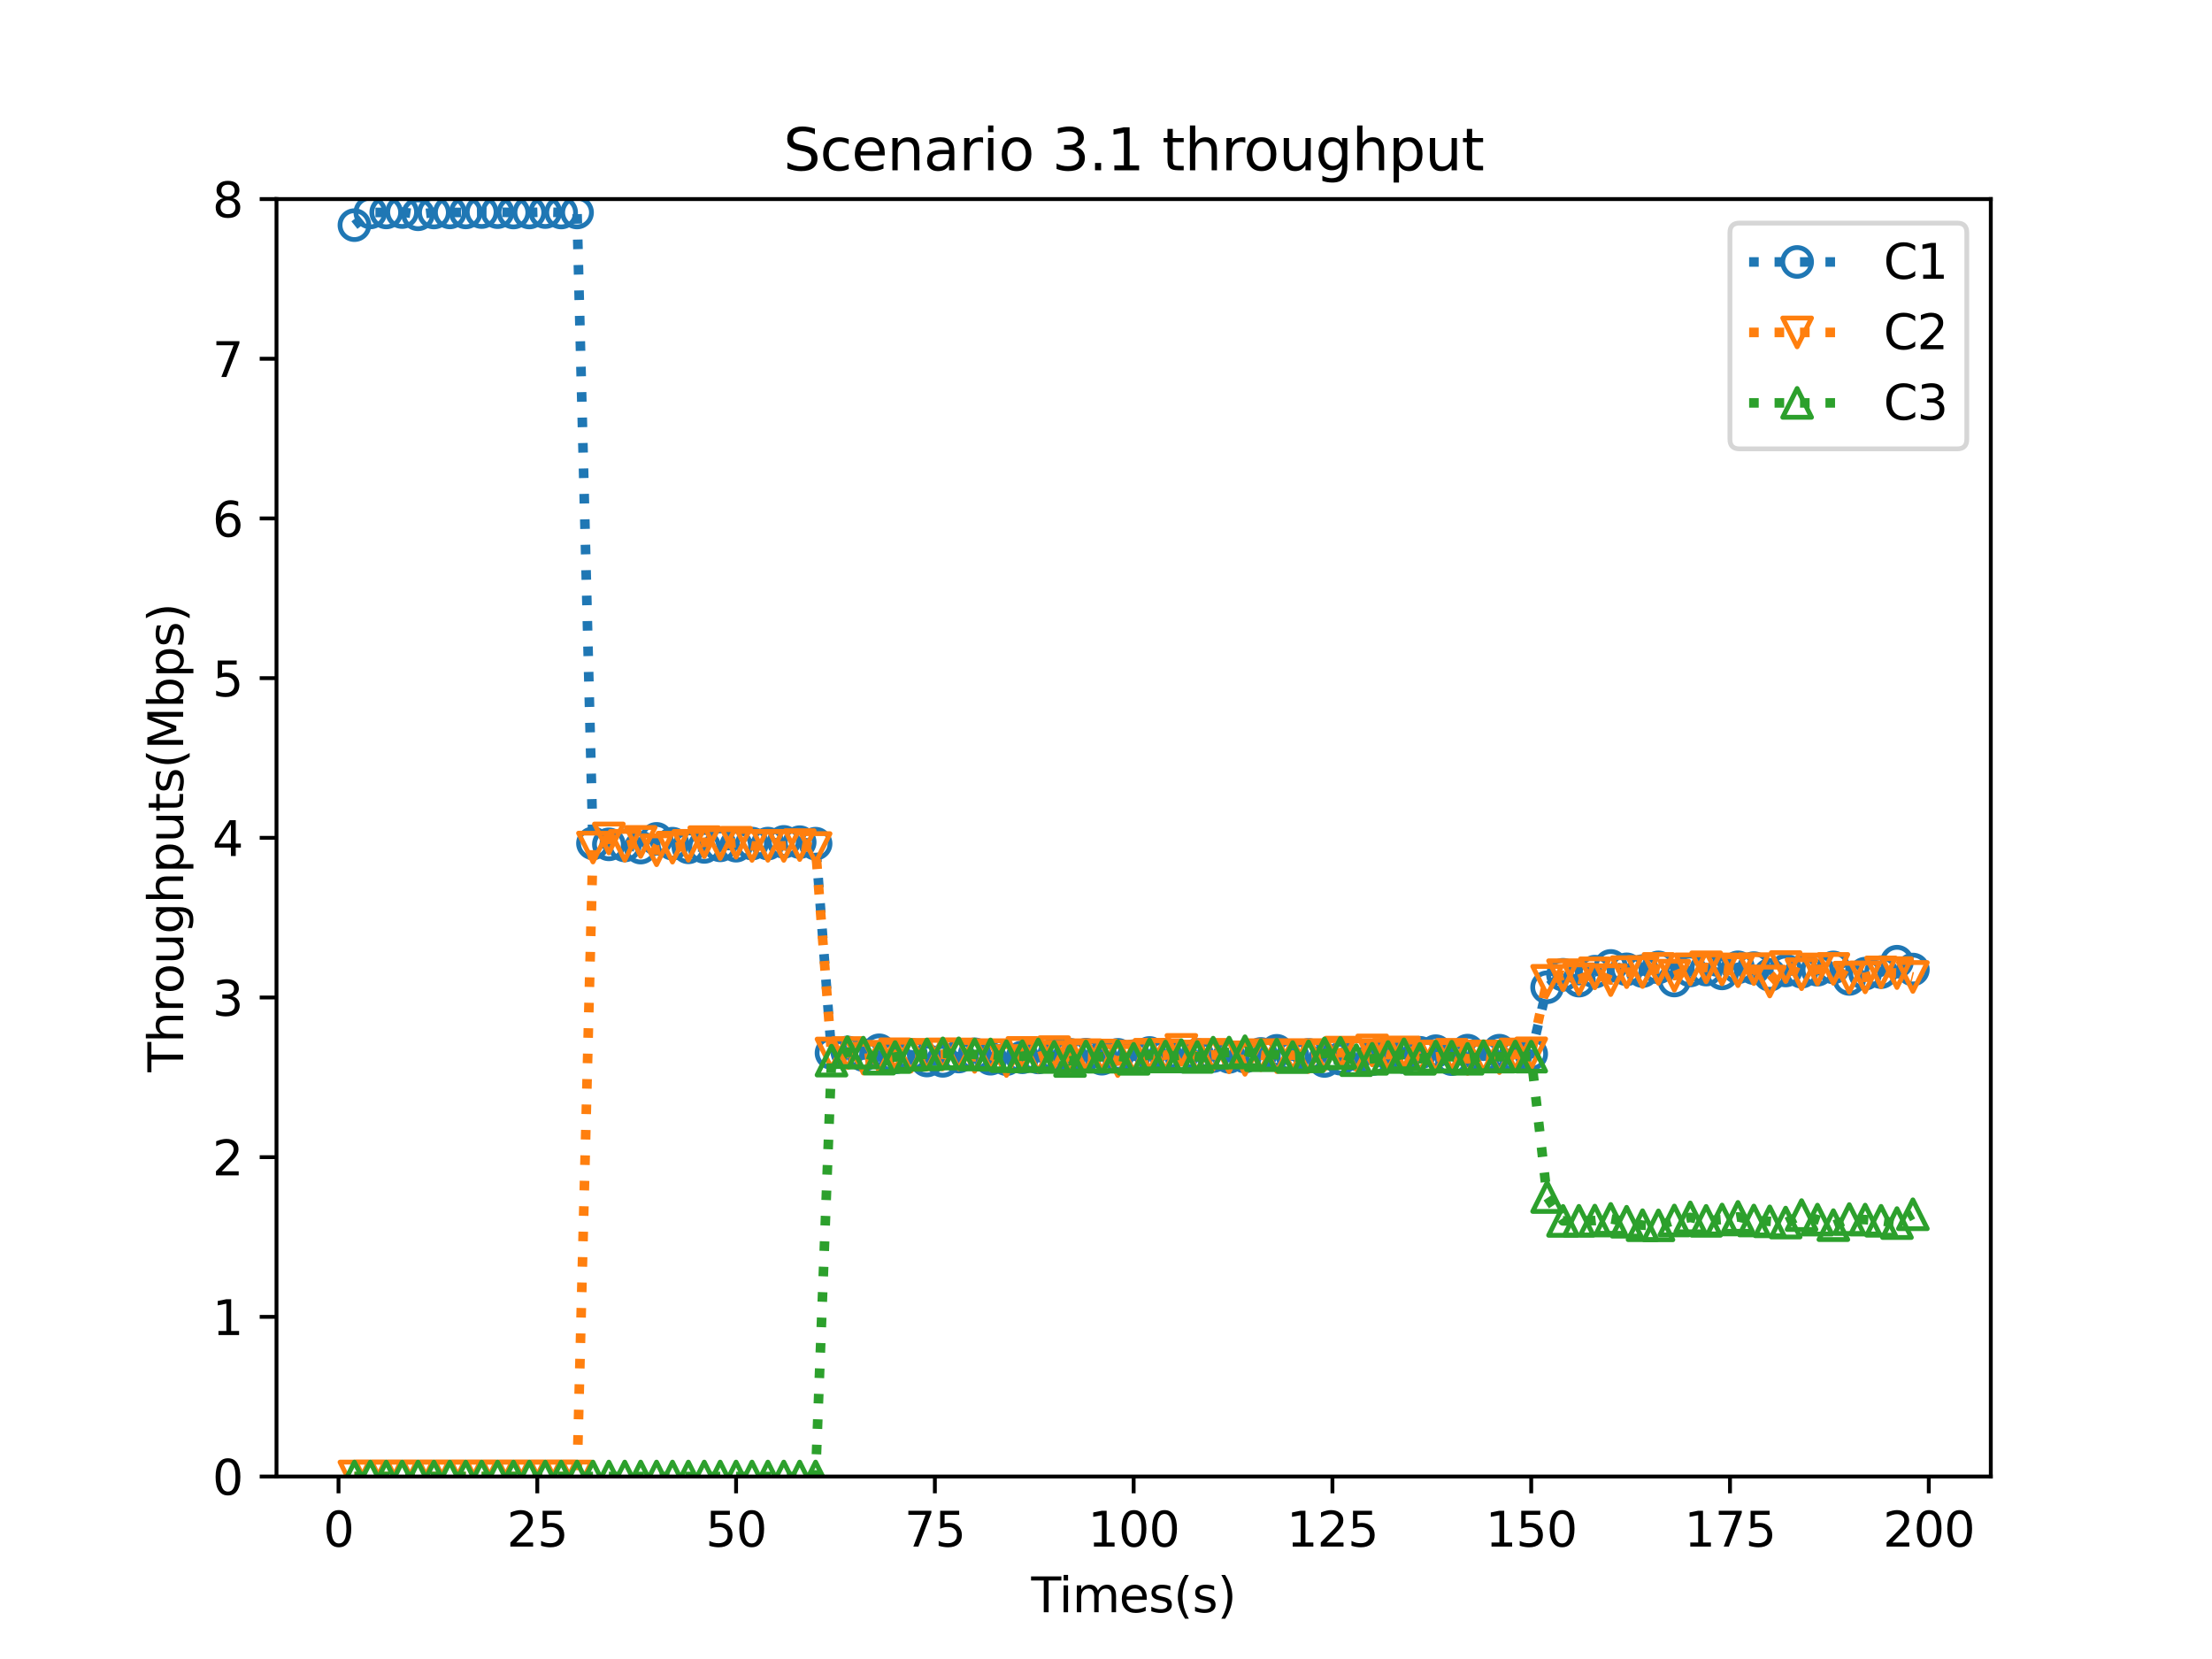 <?xml version="1.0" encoding="utf-8" standalone="no"?>
<!DOCTYPE svg PUBLIC "-//W3C//DTD SVG 1.1//EN"
  "http://www.w3.org/Graphics/SVG/1.1/DTD/svg11.dtd">
<svg height="345.6pt" version="1.1" viewBox="0 0 460.8 345.6" width="460.8pt" xmlns="http://www.w3.org/2000/svg" xmlns:xlink="http://www.w3.org/1999/xlink">
 <defs>
  <style type="text/css">*{stroke-linecap:butt;stroke-linejoin:round;}</style>
 </defs>
 <g id="figure_1">
  <g id="patch_1">
   <path d="M 0 345.6 
L 460.8 345.6 
L 460.8 0 
L 0 0 
z
" style="fill:#ffffff;"/>
  </g>
  <g id="axes_1">
   <g id="patch_2">
    <path d="M 57.6 307.584 
L 414.72 307.584 
L 414.72 41.472 
L 57.6 41.472 
z
" style="fill:#ffffff;"/>
   </g>
   <g id="matplotlib.axis_1">
    <g id="xtick_1">
     <g id="line2d_1">
      <defs>
       <path d="M 0 0 
L 0 3.5 
" id="m152f6b1ed1" style="stroke:#000000;stroke-width:0.8;"/>
      </defs>
      <g>
       <use style="stroke:#000000;stroke-width:0.8;" x="70.52" xlink:href="#m152f6b1ed1" y="307.584"/>
      </g>
     </g>
     <g id="text_1">
      <!-- 0 -->
      <g transform="translate(67.339 322.182)scale(0.1 -0.1)">
       <defs>
        <path d="M 2034 4250 
Q 1547 4250 1301 3770 
Q 1056 3291 1056 2328 
Q 1056 1369 1301 889 
Q 1547 409 2034 409 
Q 2525 409 2770 889 
Q 3016 1369 3016 2328 
Q 3016 3291 2770 3770 
Q 2525 4250 2034 4250 
z
M 2034 4750 
Q 2819 4750 3233 4129 
Q 3647 3509 3647 2328 
Q 3647 1150 3233 529 
Q 2819 -91 2034 -91 
Q 1250 -91 836 529 
Q 422 1150 422 2328 
Q 422 3509 836 4129 
Q 1250 4750 2034 4750 
z
" id="DejaVuSans-30" transform="scale(0.016)"/>
       </defs>
       <use xlink:href="#DejaVuSans-30"/>
      </g>
     </g>
    </g>
    <g id="xtick_2">
     <g id="line2d_2">
      <g>
       <use style="stroke:#000000;stroke-width:0.8;" x="111.93" xlink:href="#m152f6b1ed1" y="307.584"/>
      </g>
     </g>
     <g id="text_2">
      <!-- 25 -->
      <g transform="translate(105.567 322.182)scale(0.1 -0.1)">
       <defs>
        <path d="M 1228 531 
L 3431 531 
L 3431 0 
L 469 0 
L 469 531 
Q 828 903 1448 1529 
Q 2069 2156 2228 2338 
Q 2531 2678 2651 2914 
Q 2772 3150 2772 3378 
Q 2772 3750 2511 3984 
Q 2250 4219 1831 4219 
Q 1534 4219 1204 4116 
Q 875 4013 500 3803 
L 500 4441 
Q 881 4594 1212 4672 
Q 1544 4750 1819 4750 
Q 2544 4750 2975 4387 
Q 3406 4025 3406 3419 
Q 3406 3131 3298 2873 
Q 3191 2616 2906 2266 
Q 2828 2175 2409 1742 
Q 1991 1309 1228 531 
z
" id="DejaVuSans-32" transform="scale(0.016)"/>
        <path d="M 691 4666 
L 3169 4666 
L 3169 4134 
L 1269 4134 
L 1269 2991 
Q 1406 3038 1543 3061 
Q 1681 3084 1819 3084 
Q 2600 3084 3056 2656 
Q 3513 2228 3513 1497 
Q 3513 744 3044 326 
Q 2575 -91 1722 -91 
Q 1428 -91 1123 -41 
Q 819 9 494 109 
L 494 744 
Q 775 591 1075 516 
Q 1375 441 1709 441 
Q 2250 441 2565 725 
Q 2881 1009 2881 1497 
Q 2881 1984 2565 2268 
Q 2250 2553 1709 2553 
Q 1456 2553 1204 2497 
Q 953 2441 691 2322 
L 691 4666 
z
" id="DejaVuSans-35" transform="scale(0.016)"/>
       </defs>
       <use xlink:href="#DejaVuSans-32"/>
       <use x="63.623" xlink:href="#DejaVuSans-35"/>
      </g>
     </g>
    </g>
    <g id="xtick_3">
     <g id="line2d_3">
      <g>
       <use style="stroke:#000000;stroke-width:0.8;" x="153.34" xlink:href="#m152f6b1ed1" y="307.584"/>
      </g>
     </g>
     <g id="text_3">
      <!-- 50 -->
      <g transform="translate(146.977 322.182)scale(0.1 -0.1)">
       <use xlink:href="#DejaVuSans-35"/>
       <use x="63.623" xlink:href="#DejaVuSans-30"/>
      </g>
     </g>
    </g>
    <g id="xtick_4">
     <g id="line2d_4">
      <g>
       <use style="stroke:#000000;stroke-width:0.8;" x="194.75" xlink:href="#m152f6b1ed1" y="307.584"/>
      </g>
     </g>
     <g id="text_4">
      <!-- 75 -->
      <g transform="translate(188.387 322.182)scale(0.1 -0.1)">
       <defs>
        <path d="M 525 4666 
L 3525 4666 
L 3525 4397 
L 1831 0 
L 1172 0 
L 2766 4134 
L 525 4134 
L 525 4666 
z
" id="DejaVuSans-37" transform="scale(0.016)"/>
       </defs>
       <use xlink:href="#DejaVuSans-37"/>
       <use x="63.623" xlink:href="#DejaVuSans-35"/>
      </g>
     </g>
    </g>
    <g id="xtick_5">
     <g id="line2d_5">
      <g>
       <use style="stroke:#000000;stroke-width:0.8;" x="236.16" xlink:href="#m152f6b1ed1" y="307.584"/>
      </g>
     </g>
     <g id="text_5">
      <!-- 100 -->
      <g transform="translate(226.616 322.182)scale(0.1 -0.1)">
       <defs>
        <path d="M 794 531 
L 1825 531 
L 1825 4091 
L 703 3866 
L 703 4441 
L 1819 4666 
L 2450 4666 
L 2450 531 
L 3481 531 
L 3481 0 
L 794 0 
L 794 531 
z
" id="DejaVuSans-31" transform="scale(0.016)"/>
       </defs>
       <use xlink:href="#DejaVuSans-31"/>
       <use x="63.623" xlink:href="#DejaVuSans-30"/>
       <use x="127.246" xlink:href="#DejaVuSans-30"/>
      </g>
     </g>
    </g>
    <g id="xtick_6">
     <g id="line2d_6">
      <g>
       <use style="stroke:#000000;stroke-width:0.8;" x="277.57" xlink:href="#m152f6b1ed1" y="307.584"/>
      </g>
     </g>
     <g id="text_6">
      <!-- 125 -->
      <g transform="translate(268.026 322.182)scale(0.1 -0.1)">
       <use xlink:href="#DejaVuSans-31"/>
       <use x="63.623" xlink:href="#DejaVuSans-32"/>
       <use x="127.246" xlink:href="#DejaVuSans-35"/>
      </g>
     </g>
    </g>
    <g id="xtick_7">
     <g id="line2d_7">
      <g>
       <use style="stroke:#000000;stroke-width:0.8;" x="318.98" xlink:href="#m152f6b1ed1" y="307.584"/>
      </g>
     </g>
     <g id="text_7">
      <!-- 150 -->
      <g transform="translate(309.436 322.182)scale(0.1 -0.1)">
       <use xlink:href="#DejaVuSans-31"/>
       <use x="63.623" xlink:href="#DejaVuSans-35"/>
       <use x="127.246" xlink:href="#DejaVuSans-30"/>
      </g>
     </g>
    </g>
    <g id="xtick_8">
     <g id="line2d_8">
      <g>
       <use style="stroke:#000000;stroke-width:0.8;" x="360.39" xlink:href="#m152f6b1ed1" y="307.584"/>
      </g>
     </g>
     <g id="text_8">
      <!-- 175 -->
      <g transform="translate(350.846 322.182)scale(0.1 -0.1)">
       <use xlink:href="#DejaVuSans-31"/>
       <use x="63.623" xlink:href="#DejaVuSans-37"/>
       <use x="127.246" xlink:href="#DejaVuSans-35"/>
      </g>
     </g>
    </g>
    <g id="xtick_9">
     <g id="line2d_9">
      <g>
       <use style="stroke:#000000;stroke-width:0.8;" x="401.8" xlink:href="#m152f6b1ed1" y="307.584"/>
      </g>
     </g>
     <g id="text_9">
      <!-- 200 -->
      <g transform="translate(392.256 322.182)scale(0.1 -0.1)">
       <use xlink:href="#DejaVuSans-32"/>
       <use x="63.623" xlink:href="#DejaVuSans-30"/>
       <use x="127.246" xlink:href="#DejaVuSans-30"/>
      </g>
     </g>
    </g>
    <g id="text_10">
     <!-- Times(s) -->
     <g transform="translate(214.815 335.861)scale(0.1 -0.1)">
      <defs>
       <path d="M -19 4666 
L 3928 4666 
L 3928 4134 
L 2272 4134 
L 2272 0 
L 1638 0 
L 1638 4134 
L -19 4134 
L -19 4666 
z
" id="DejaVuSans-54" transform="scale(0.016)"/>
       <path d="M 603 3500 
L 1178 3500 
L 1178 0 
L 603 0 
L 603 3500 
z
M 603 4863 
L 1178 4863 
L 1178 4134 
L 603 4134 
L 603 4863 
z
" id="DejaVuSans-69" transform="scale(0.016)"/>
       <path d="M 3328 2828 
Q 3544 3216 3844 3400 
Q 4144 3584 4550 3584 
Q 5097 3584 5394 3201 
Q 5691 2819 5691 2113 
L 5691 0 
L 5113 0 
L 5113 2094 
Q 5113 2597 4934 2840 
Q 4756 3084 4391 3084 
Q 3944 3084 3684 2787 
Q 3425 2491 3425 1978 
L 3425 0 
L 2847 0 
L 2847 2094 
Q 2847 2600 2669 2842 
Q 2491 3084 2119 3084 
Q 1678 3084 1418 2786 
Q 1159 2488 1159 1978 
L 1159 0 
L 581 0 
L 581 3500 
L 1159 3500 
L 1159 2956 
Q 1356 3278 1631 3431 
Q 1906 3584 2284 3584 
Q 2666 3584 2933 3390 
Q 3200 3197 3328 2828 
z
" id="DejaVuSans-6d" transform="scale(0.016)"/>
       <path d="M 3597 1894 
L 3597 1613 
L 953 1613 
Q 991 1019 1311 708 
Q 1631 397 2203 397 
Q 2534 397 2845 478 
Q 3156 559 3463 722 
L 3463 178 
Q 3153 47 2828 -22 
Q 2503 -91 2169 -91 
Q 1331 -91 842 396 
Q 353 884 353 1716 
Q 353 2575 817 3079 
Q 1281 3584 2069 3584 
Q 2775 3584 3186 3129 
Q 3597 2675 3597 1894 
z
M 3022 2063 
Q 3016 2534 2758 2815 
Q 2500 3097 2075 3097 
Q 1594 3097 1305 2825 
Q 1016 2553 972 2059 
L 3022 2063 
z
" id="DejaVuSans-65" transform="scale(0.016)"/>
       <path d="M 2834 3397 
L 2834 2853 
Q 2591 2978 2328 3040 
Q 2066 3103 1784 3103 
Q 1356 3103 1142 2972 
Q 928 2841 928 2578 
Q 928 2378 1081 2264 
Q 1234 2150 1697 2047 
L 1894 2003 
Q 2506 1872 2764 1633 
Q 3022 1394 3022 966 
Q 3022 478 2636 193 
Q 2250 -91 1575 -91 
Q 1294 -91 989 -36 
Q 684 19 347 128 
L 347 722 
Q 666 556 975 473 
Q 1284 391 1588 391 
Q 1994 391 2212 530 
Q 2431 669 2431 922 
Q 2431 1156 2273 1281 
Q 2116 1406 1581 1522 
L 1381 1569 
Q 847 1681 609 1914 
Q 372 2147 372 2553 
Q 372 3047 722 3315 
Q 1072 3584 1716 3584 
Q 2034 3584 2315 3537 
Q 2597 3491 2834 3397 
z
" id="DejaVuSans-73" transform="scale(0.016)"/>
       <path d="M 1984 4856 
Q 1566 4138 1362 3434 
Q 1159 2731 1159 2009 
Q 1159 1288 1364 580 
Q 1569 -128 1984 -844 
L 1484 -844 
Q 1016 -109 783 600 
Q 550 1309 550 2009 
Q 550 2706 781 3412 
Q 1013 4119 1484 4856 
L 1984 4856 
z
" id="DejaVuSans-28" transform="scale(0.016)"/>
       <path d="M 513 4856 
L 1013 4856 
Q 1481 4119 1714 3412 
Q 1947 2706 1947 2009 
Q 1947 1309 1714 600 
Q 1481 -109 1013 -844 
L 513 -844 
Q 928 -128 1133 580 
Q 1338 1288 1338 2009 
Q 1338 2731 1133 3434 
Q 928 4138 513 4856 
z
" id="DejaVuSans-29" transform="scale(0.016)"/>
      </defs>
      <use xlink:href="#DejaVuSans-54"/>
      <use x="57.959" xlink:href="#DejaVuSans-69"/>
      <use x="85.742" xlink:href="#DejaVuSans-6d"/>
      <use x="183.154" xlink:href="#DejaVuSans-65"/>
      <use x="244.678" xlink:href="#DejaVuSans-73"/>
      <use x="296.777" xlink:href="#DejaVuSans-28"/>
      <use x="335.791" xlink:href="#DejaVuSans-73"/>
      <use x="387.891" xlink:href="#DejaVuSans-29"/>
     </g>
    </g>
   </g>
   <g id="matplotlib.axis_2">
    <g id="ytick_1">
     <g id="line2d_10">
      <defs>
       <path d="M 0 0 
L -3.5 0 
" id="mfc6f6ee14b" style="stroke:#000000;stroke-width:0.8;"/>
      </defs>
      <g>
       <use style="stroke:#000000;stroke-width:0.8;" x="57.6" xlink:href="#mfc6f6ee14b" y="307.584"/>
      </g>
     </g>
     <g id="text_11">
      <!-- 0 -->
      <g transform="translate(44.237 311.383)scale(0.1 -0.1)">
       <use xlink:href="#DejaVuSans-30"/>
      </g>
     </g>
    </g>
    <g id="ytick_2">
     <g id="line2d_11">
      <g>
       <use style="stroke:#000000;stroke-width:0.8;" x="57.6" xlink:href="#mfc6f6ee14b" y="274.32"/>
      </g>
     </g>
     <g id="text_12">
      <!-- 1 -->
      <g transform="translate(44.237 278.119)scale(0.1 -0.1)">
       <use xlink:href="#DejaVuSans-31"/>
      </g>
     </g>
    </g>
    <g id="ytick_3">
     <g id="line2d_12">
      <g>
       <use style="stroke:#000000;stroke-width:0.8;" x="57.6" xlink:href="#mfc6f6ee14b" y="241.056"/>
      </g>
     </g>
     <g id="text_13">
      <!-- 2 -->
      <g transform="translate(44.237 244.855)scale(0.1 -0.1)">
       <use xlink:href="#DejaVuSans-32"/>
      </g>
     </g>
    </g>
    <g id="ytick_4">
     <g id="line2d_13">
      <g>
       <use style="stroke:#000000;stroke-width:0.8;" x="57.6" xlink:href="#mfc6f6ee14b" y="207.792"/>
      </g>
     </g>
     <g id="text_14">
      <!-- 3 -->
      <g transform="translate(44.237 211.591)scale(0.1 -0.1)">
       <defs>
        <path d="M 2597 2516 
Q 3050 2419 3304 2112 
Q 3559 1806 3559 1356 
Q 3559 666 3084 287 
Q 2609 -91 1734 -91 
Q 1441 -91 1130 -33 
Q 819 25 488 141 
L 488 750 
Q 750 597 1062 519 
Q 1375 441 1716 441 
Q 2309 441 2620 675 
Q 2931 909 2931 1356 
Q 2931 1769 2642 2001 
Q 2353 2234 1838 2234 
L 1294 2234 
L 1294 2753 
L 1863 2753 
Q 2328 2753 2575 2939 
Q 2822 3125 2822 3475 
Q 2822 3834 2567 4026 
Q 2313 4219 1838 4219 
Q 1578 4219 1281 4162 
Q 984 4106 628 3988 
L 628 4550 
Q 988 4650 1302 4700 
Q 1616 4750 1894 4750 
Q 2613 4750 3031 4423 
Q 3450 4097 3450 3541 
Q 3450 3153 3228 2886 
Q 3006 2619 2597 2516 
z
" id="DejaVuSans-33" transform="scale(0.016)"/>
       </defs>
       <use xlink:href="#DejaVuSans-33"/>
      </g>
     </g>
    </g>
    <g id="ytick_5">
     <g id="line2d_14">
      <g>
       <use style="stroke:#000000;stroke-width:0.8;" x="57.6" xlink:href="#mfc6f6ee14b" y="174.528"/>
      </g>
     </g>
     <g id="text_15">
      <!-- 4 -->
      <g transform="translate(44.237 178.327)scale(0.1 -0.1)">
       <defs>
        <path d="M 2419 4116 
L 825 1625 
L 2419 1625 
L 2419 4116 
z
M 2253 4666 
L 3047 4666 
L 3047 1625 
L 3713 1625 
L 3713 1100 
L 3047 1100 
L 3047 0 
L 2419 0 
L 2419 1100 
L 313 1100 
L 313 1709 
L 2253 4666 
z
" id="DejaVuSans-34" transform="scale(0.016)"/>
       </defs>
       <use xlink:href="#DejaVuSans-34"/>
      </g>
     </g>
    </g>
    <g id="ytick_6">
     <g id="line2d_15">
      <g>
       <use style="stroke:#000000;stroke-width:0.8;" x="57.6" xlink:href="#mfc6f6ee14b" y="141.264"/>
      </g>
     </g>
     <g id="text_16">
      <!-- 5 -->
      <g transform="translate(44.237 145.063)scale(0.1 -0.1)">
       <use xlink:href="#DejaVuSans-35"/>
      </g>
     </g>
    </g>
    <g id="ytick_7">
     <g id="line2d_16">
      <g>
       <use style="stroke:#000000;stroke-width:0.8;" x="57.6" xlink:href="#mfc6f6ee14b" y="108"/>
      </g>
     </g>
     <g id="text_17">
      <!-- 6 -->
      <g transform="translate(44.237 111.799)scale(0.1 -0.1)">
       <defs>
        <path d="M 2113 2584 
Q 1688 2584 1439 2293 
Q 1191 2003 1191 1497 
Q 1191 994 1439 701 
Q 1688 409 2113 409 
Q 2538 409 2786 701 
Q 3034 994 3034 1497 
Q 3034 2003 2786 2293 
Q 2538 2584 2113 2584 
z
M 3366 4563 
L 3366 3988 
Q 3128 4100 2886 4159 
Q 2644 4219 2406 4219 
Q 1781 4219 1451 3797 
Q 1122 3375 1075 2522 
Q 1259 2794 1537 2939 
Q 1816 3084 2150 3084 
Q 2853 3084 3261 2657 
Q 3669 2231 3669 1497 
Q 3669 778 3244 343 
Q 2819 -91 2113 -91 
Q 1303 -91 875 529 
Q 447 1150 447 2328 
Q 447 3434 972 4092 
Q 1497 4750 2381 4750 
Q 2619 4750 2861 4703 
Q 3103 4656 3366 4563 
z
" id="DejaVuSans-36" transform="scale(0.016)"/>
       </defs>
       <use xlink:href="#DejaVuSans-36"/>
      </g>
     </g>
    </g>
    <g id="ytick_8">
     <g id="line2d_17">
      <g>
       <use style="stroke:#000000;stroke-width:0.8;" x="57.6" xlink:href="#mfc6f6ee14b" y="74.736"/>
      </g>
     </g>
     <g id="text_18">
      <!-- 7 -->
      <g transform="translate(44.237 78.535)scale(0.1 -0.1)">
       <use xlink:href="#DejaVuSans-37"/>
      </g>
     </g>
    </g>
    <g id="ytick_9">
     <g id="line2d_18">
      <g>
       <use style="stroke:#000000;stroke-width:0.8;" x="57.6" xlink:href="#mfc6f6ee14b" y="41.472"/>
      </g>
     </g>
     <g id="text_19">
      <!-- 8 -->
      <g transform="translate(44.237 45.271)scale(0.1 -0.1)">
       <defs>
        <path d="M 2034 2216 
Q 1584 2216 1326 1975 
Q 1069 1734 1069 1313 
Q 1069 891 1326 650 
Q 1584 409 2034 409 
Q 2484 409 2743 651 
Q 3003 894 3003 1313 
Q 3003 1734 2745 1975 
Q 2488 2216 2034 2216 
z
M 1403 2484 
Q 997 2584 770 2862 
Q 544 3141 544 3541 
Q 544 4100 942 4425 
Q 1341 4750 2034 4750 
Q 2731 4750 3128 4425 
Q 3525 4100 3525 3541 
Q 3525 3141 3298 2862 
Q 3072 2584 2669 2484 
Q 3125 2378 3379 2068 
Q 3634 1759 3634 1313 
Q 3634 634 3220 271 
Q 2806 -91 2034 -91 
Q 1263 -91 848 271 
Q 434 634 434 1313 
Q 434 1759 690 2068 
Q 947 2378 1403 2484 
z
M 1172 3481 
Q 1172 3119 1398 2916 
Q 1625 2713 2034 2713 
Q 2441 2713 2670 2916 
Q 2900 3119 2900 3481 
Q 2900 3844 2670 4047 
Q 2441 4250 2034 4250 
Q 1625 4250 1398 4047 
Q 1172 3844 1172 3481 
z
" id="DejaVuSans-38" transform="scale(0.016)"/>
       </defs>
       <use xlink:href="#DejaVuSans-38"/>
      </g>
     </g>
    </g>
    <g id="text_20">
     <!-- Throughputs(Mbps) -->
     <g transform="translate(38.158 223.341)rotate(-90)scale(0.1 -0.1)">
      <defs>
       <path d="M 3513 2113 
L 3513 0 
L 2938 0 
L 2938 2094 
Q 2938 2591 2744 2837 
Q 2550 3084 2163 3084 
Q 1697 3084 1428 2787 
Q 1159 2491 1159 1978 
L 1159 0 
L 581 0 
L 581 4863 
L 1159 4863 
L 1159 2956 
Q 1366 3272 1645 3428 
Q 1925 3584 2291 3584 
Q 2894 3584 3203 3211 
Q 3513 2838 3513 2113 
z
" id="DejaVuSans-68" transform="scale(0.016)"/>
       <path d="M 2631 2963 
Q 2534 3019 2420 3045 
Q 2306 3072 2169 3072 
Q 1681 3072 1420 2755 
Q 1159 2438 1159 1844 
L 1159 0 
L 581 0 
L 581 3500 
L 1159 3500 
L 1159 2956 
Q 1341 3275 1631 3429 
Q 1922 3584 2338 3584 
Q 2397 3584 2469 3576 
Q 2541 3569 2628 3553 
L 2631 2963 
z
" id="DejaVuSans-72" transform="scale(0.016)"/>
       <path d="M 1959 3097 
Q 1497 3097 1228 2736 
Q 959 2375 959 1747 
Q 959 1119 1226 758 
Q 1494 397 1959 397 
Q 2419 397 2687 759 
Q 2956 1122 2956 1747 
Q 2956 2369 2687 2733 
Q 2419 3097 1959 3097 
z
M 1959 3584 
Q 2709 3584 3137 3096 
Q 3566 2609 3566 1747 
Q 3566 888 3137 398 
Q 2709 -91 1959 -91 
Q 1206 -91 779 398 
Q 353 888 353 1747 
Q 353 2609 779 3096 
Q 1206 3584 1959 3584 
z
" id="DejaVuSans-6f" transform="scale(0.016)"/>
       <path d="M 544 1381 
L 544 3500 
L 1119 3500 
L 1119 1403 
Q 1119 906 1312 657 
Q 1506 409 1894 409 
Q 2359 409 2629 706 
Q 2900 1003 2900 1516 
L 2900 3500 
L 3475 3500 
L 3475 0 
L 2900 0 
L 2900 538 
Q 2691 219 2414 64 
Q 2138 -91 1772 -91 
Q 1169 -91 856 284 
Q 544 659 544 1381 
z
M 1991 3584 
L 1991 3584 
z
" id="DejaVuSans-75" transform="scale(0.016)"/>
       <path d="M 2906 1791 
Q 2906 2416 2648 2759 
Q 2391 3103 1925 3103 
Q 1463 3103 1205 2759 
Q 947 2416 947 1791 
Q 947 1169 1205 825 
Q 1463 481 1925 481 
Q 2391 481 2648 825 
Q 2906 1169 2906 1791 
z
M 3481 434 
Q 3481 -459 3084 -895 
Q 2688 -1331 1869 -1331 
Q 1566 -1331 1297 -1286 
Q 1028 -1241 775 -1147 
L 775 -588 
Q 1028 -725 1275 -790 
Q 1522 -856 1778 -856 
Q 2344 -856 2625 -561 
Q 2906 -266 2906 331 
L 2906 616 
Q 2728 306 2450 153 
Q 2172 0 1784 0 
Q 1141 0 747 490 
Q 353 981 353 1791 
Q 353 2603 747 3093 
Q 1141 3584 1784 3584 
Q 2172 3584 2450 3431 
Q 2728 3278 2906 2969 
L 2906 3500 
L 3481 3500 
L 3481 434 
z
" id="DejaVuSans-67" transform="scale(0.016)"/>
       <path d="M 1159 525 
L 1159 -1331 
L 581 -1331 
L 581 3500 
L 1159 3500 
L 1159 2969 
Q 1341 3281 1617 3432 
Q 1894 3584 2278 3584 
Q 2916 3584 3314 3078 
Q 3713 2572 3713 1747 
Q 3713 922 3314 415 
Q 2916 -91 2278 -91 
Q 1894 -91 1617 61 
Q 1341 213 1159 525 
z
M 3116 1747 
Q 3116 2381 2855 2742 
Q 2594 3103 2138 3103 
Q 1681 3103 1420 2742 
Q 1159 2381 1159 1747 
Q 1159 1113 1420 752 
Q 1681 391 2138 391 
Q 2594 391 2855 752 
Q 3116 1113 3116 1747 
z
" id="DejaVuSans-70" transform="scale(0.016)"/>
       <path d="M 1172 4494 
L 1172 3500 
L 2356 3500 
L 2356 3053 
L 1172 3053 
L 1172 1153 
Q 1172 725 1289 603 
Q 1406 481 1766 481 
L 2356 481 
L 2356 0 
L 1766 0 
Q 1100 0 847 248 
Q 594 497 594 1153 
L 594 3053 
L 172 3053 
L 172 3500 
L 594 3500 
L 594 4494 
L 1172 4494 
z
" id="DejaVuSans-74" transform="scale(0.016)"/>
       <path d="M 628 4666 
L 1569 4666 
L 2759 1491 
L 3956 4666 
L 4897 4666 
L 4897 0 
L 4281 0 
L 4281 4097 
L 3078 897 
L 2444 897 
L 1241 4097 
L 1241 0 
L 628 0 
L 628 4666 
z
" id="DejaVuSans-4d" transform="scale(0.016)"/>
       <path d="M 3116 1747 
Q 3116 2381 2855 2742 
Q 2594 3103 2138 3103 
Q 1681 3103 1420 2742 
Q 1159 2381 1159 1747 
Q 1159 1113 1420 752 
Q 1681 391 2138 391 
Q 2594 391 2855 752 
Q 3116 1113 3116 1747 
z
M 1159 2969 
Q 1341 3281 1617 3432 
Q 1894 3584 2278 3584 
Q 2916 3584 3314 3078 
Q 3713 2572 3713 1747 
Q 3713 922 3314 415 
Q 2916 -91 2278 -91 
Q 1894 -91 1617 61 
Q 1341 213 1159 525 
L 1159 0 
L 581 0 
L 581 4863 
L 1159 4863 
L 1159 2969 
z
" id="DejaVuSans-62" transform="scale(0.016)"/>
      </defs>
      <use xlink:href="#DejaVuSans-54"/>
      <use x="61.084" xlink:href="#DejaVuSans-68"/>
      <use x="124.463" xlink:href="#DejaVuSans-72"/>
      <use x="163.326" xlink:href="#DejaVuSans-6f"/>
      <use x="224.508" xlink:href="#DejaVuSans-75"/>
      <use x="287.887" xlink:href="#DejaVuSans-67"/>
      <use x="351.363" xlink:href="#DejaVuSans-68"/>
      <use x="414.742" xlink:href="#DejaVuSans-70"/>
      <use x="478.219" xlink:href="#DejaVuSans-75"/>
      <use x="541.598" xlink:href="#DejaVuSans-74"/>
      <use x="580.807" xlink:href="#DejaVuSans-73"/>
      <use x="632.906" xlink:href="#DejaVuSans-28"/>
      <use x="671.92" xlink:href="#DejaVuSans-4d"/>
      <use x="758.199" xlink:href="#DejaVuSans-62"/>
      <use x="821.676" xlink:href="#DejaVuSans-70"/>
      <use x="885.152" xlink:href="#DejaVuSans-73"/>
      <use x="937.252" xlink:href="#DejaVuSans-29"/>
     </g>
    </g>
   </g>
   <g id="line2d_19">
    <path clip-path="url(#pdbee131211)" d="M 73.833 46.9 
L 77.146 44.256 
L 80.458 44.256 
L 83.771 44.178 
L 87.084 44.641 
L 90.397 44.268 
L 93.71 44.252 
L 97.022 44.252 
L 100.335 44.178 
L 103.648 44.197 
L 106.961 44.271 
L 110.274 44.267 
L 113.586 44.178 
L 116.899 44.271 
L 120.212 44.267 
L 123.525 175.68 
L 126.838 175.894 
L 130.15 176.124 
L 133.463 176.569 
L 136.776 174.751 
L 140.089 175.755 
L 143.402 176.512 
L 146.714 176.421 
L 150.027 176.106 
L 153.34 176.172 
L 156.653 175.735 
L 159.966 175.738 
L 163.278 175.379 
L 166.591 175.441 
L 169.904 175.753 
L 173.217 219.357 
L 176.53 219.242 
L 179.842 219.79 
L 183.155 218.794 
L 186.468 220.274 
L 189.781 219.714 
L 193.094 220.924 
L 196.406 220.992 
L 199.719 220.1 
L 203.032 219.624 
L 206.345 220.553 
L 209.658 220.64 
L 212.97 220.251 
L 216.283 220.284 
L 219.596 219.699 
L 222.909 219.735 
L 226.222 219.713 
L 229.534 220.55 
L 232.847 219.736 
L 236.16 220.024 
L 239.473 219.35 
L 242.786 219.734 
L 246.098 220.102 
L 249.411 219.75 
L 252.724 219.994 
L 256.037 220.165 
L 259.35 220.102 
L 262.662 219.55 
L 265.975 218.905 
L 269.288 220.015 
L 272.601 219.75 
L 275.914 221.013 
L 279.226 220.545 
L 282.539 219.64 
L 285.852 220.642 
L 289.165 219.344 
L 292.478 220.212 
L 295.79 219.31 
L 299.103 218.979 
L 302.416 220.641 
L 305.729 218.863 
L 309.042 220.044 
L 312.354 218.873 
L 315.667 219.966 
L 318.98 219.556 
L 322.293 205.667 
L 325.606 203.059 
L 328.918 204.283 
L 332.231 202.422 
L 335.544 201.22 
L 338.857 201.927 
L 342.17 202.292 
L 345.482 201.521 
L 348.795 204.261 
L 352.108 202.17 
L 355.421 201.981 
L 358.734 202.778 
L 362.046 201.51 
L 365.359 201.675 
L 368.672 203.086 
L 371.985 202.171 
L 375.298 202.426 
L 378.61 202.011 
L 381.923 201.531 
L 385.236 203.928 
L 388.549 202.829 
L 391.862 202.512 
L 395.174 200.341 
L 398.487 201.97 
" style="fill:none;stroke:#1f77b4;stroke-dasharray:2,3.3;stroke-dashoffset:0;stroke-width:2;"/>
    <defs>
     <path d="M 0 3 
C 0.796 3 1.559 2.684 2.121 2.121 
C 2.684 1.559 3 0.796 3 0 
C 3 -0.796 2.684 -1.559 2.121 -2.121 
C 1.559 -2.684 0.796 -3 0 -3 
C -0.796 -3 -1.559 -2.684 -2.121 -2.121 
C -2.684 -1.559 -3 -0.796 -3 0 
C -3 0.796 -2.684 1.559 -2.121 2.121 
C -1.559 2.684 -0.796 3 0 3 
z
" id="m233f056383" style="stroke:#1f77b4;"/>
    </defs>
    <g clip-path="url(#pdbee131211)">
     <use style="fill-opacity:0;stroke:#1f77b4;" x="73.833" xlink:href="#m233f056383" y="46.9"/>
     <use style="fill-opacity:0;stroke:#1f77b4;" x="77.146" xlink:href="#m233f056383" y="44.256"/>
     <use style="fill-opacity:0;stroke:#1f77b4;" x="80.458" xlink:href="#m233f056383" y="44.256"/>
     <use style="fill-opacity:0;stroke:#1f77b4;" x="83.771" xlink:href="#m233f056383" y="44.178"/>
     <use style="fill-opacity:0;stroke:#1f77b4;" x="87.084" xlink:href="#m233f056383" y="44.641"/>
     <use style="fill-opacity:0;stroke:#1f77b4;" x="90.397" xlink:href="#m233f056383" y="44.268"/>
     <use style="fill-opacity:0;stroke:#1f77b4;" x="93.71" xlink:href="#m233f056383" y="44.252"/>
     <use style="fill-opacity:0;stroke:#1f77b4;" x="97.022" xlink:href="#m233f056383" y="44.252"/>
     <use style="fill-opacity:0;stroke:#1f77b4;" x="100.335" xlink:href="#m233f056383" y="44.178"/>
     <use style="fill-opacity:0;stroke:#1f77b4;" x="103.648" xlink:href="#m233f056383" y="44.197"/>
     <use style="fill-opacity:0;stroke:#1f77b4;" x="106.961" xlink:href="#m233f056383" y="44.271"/>
     <use style="fill-opacity:0;stroke:#1f77b4;" x="110.274" xlink:href="#m233f056383" y="44.267"/>
     <use style="fill-opacity:0;stroke:#1f77b4;" x="113.586" xlink:href="#m233f056383" y="44.178"/>
     <use style="fill-opacity:0;stroke:#1f77b4;" x="116.899" xlink:href="#m233f056383" y="44.271"/>
     <use style="fill-opacity:0;stroke:#1f77b4;" x="120.212" xlink:href="#m233f056383" y="44.267"/>
     <use style="fill-opacity:0;stroke:#1f77b4;" x="123.525" xlink:href="#m233f056383" y="175.68"/>
     <use style="fill-opacity:0;stroke:#1f77b4;" x="126.838" xlink:href="#m233f056383" y="175.894"/>
     <use style="fill-opacity:0;stroke:#1f77b4;" x="130.15" xlink:href="#m233f056383" y="176.124"/>
     <use style="fill-opacity:0;stroke:#1f77b4;" x="133.463" xlink:href="#m233f056383" y="176.569"/>
     <use style="fill-opacity:0;stroke:#1f77b4;" x="136.776" xlink:href="#m233f056383" y="174.751"/>
     <use style="fill-opacity:0;stroke:#1f77b4;" x="140.089" xlink:href="#m233f056383" y="175.755"/>
     <use style="fill-opacity:0;stroke:#1f77b4;" x="143.402" xlink:href="#m233f056383" y="176.512"/>
     <use style="fill-opacity:0;stroke:#1f77b4;" x="146.714" xlink:href="#m233f056383" y="176.421"/>
     <use style="fill-opacity:0;stroke:#1f77b4;" x="150.027" xlink:href="#m233f056383" y="176.106"/>
     <use style="fill-opacity:0;stroke:#1f77b4;" x="153.34" xlink:href="#m233f056383" y="176.172"/>
     <use style="fill-opacity:0;stroke:#1f77b4;" x="156.653" xlink:href="#m233f056383" y="175.735"/>
     <use style="fill-opacity:0;stroke:#1f77b4;" x="159.966" xlink:href="#m233f056383" y="175.738"/>
     <use style="fill-opacity:0;stroke:#1f77b4;" x="163.278" xlink:href="#m233f056383" y="175.379"/>
     <use style="fill-opacity:0;stroke:#1f77b4;" x="166.591" xlink:href="#m233f056383" y="175.441"/>
     <use style="fill-opacity:0;stroke:#1f77b4;" x="169.904" xlink:href="#m233f056383" y="175.753"/>
     <use style="fill-opacity:0;stroke:#1f77b4;" x="173.217" xlink:href="#m233f056383" y="219.357"/>
     <use style="fill-opacity:0;stroke:#1f77b4;" x="176.53" xlink:href="#m233f056383" y="219.242"/>
     <use style="fill-opacity:0;stroke:#1f77b4;" x="179.842" xlink:href="#m233f056383" y="219.79"/>
     <use style="fill-opacity:0;stroke:#1f77b4;" x="183.155" xlink:href="#m233f056383" y="218.794"/>
     <use style="fill-opacity:0;stroke:#1f77b4;" x="186.468" xlink:href="#m233f056383" y="220.274"/>
     <use style="fill-opacity:0;stroke:#1f77b4;" x="189.781" xlink:href="#m233f056383" y="219.714"/>
     <use style="fill-opacity:0;stroke:#1f77b4;" x="193.094" xlink:href="#m233f056383" y="220.924"/>
     <use style="fill-opacity:0;stroke:#1f77b4;" x="196.406" xlink:href="#m233f056383" y="220.992"/>
     <use style="fill-opacity:0;stroke:#1f77b4;" x="199.719" xlink:href="#m233f056383" y="220.1"/>
     <use style="fill-opacity:0;stroke:#1f77b4;" x="203.032" xlink:href="#m233f056383" y="219.624"/>
     <use style="fill-opacity:0;stroke:#1f77b4;" x="206.345" xlink:href="#m233f056383" y="220.553"/>
     <use style="fill-opacity:0;stroke:#1f77b4;" x="209.658" xlink:href="#m233f056383" y="220.64"/>
     <use style="fill-opacity:0;stroke:#1f77b4;" x="212.97" xlink:href="#m233f056383" y="220.251"/>
     <use style="fill-opacity:0;stroke:#1f77b4;" x="216.283" xlink:href="#m233f056383" y="220.284"/>
     <use style="fill-opacity:0;stroke:#1f77b4;" x="219.596" xlink:href="#m233f056383" y="219.699"/>
     <use style="fill-opacity:0;stroke:#1f77b4;" x="222.909" xlink:href="#m233f056383" y="219.735"/>
     <use style="fill-opacity:0;stroke:#1f77b4;" x="226.222" xlink:href="#m233f056383" y="219.713"/>
     <use style="fill-opacity:0;stroke:#1f77b4;" x="229.534" xlink:href="#m233f056383" y="220.55"/>
     <use style="fill-opacity:0;stroke:#1f77b4;" x="232.847" xlink:href="#m233f056383" y="219.736"/>
     <use style="fill-opacity:0;stroke:#1f77b4;" x="236.16" xlink:href="#m233f056383" y="220.024"/>
     <use style="fill-opacity:0;stroke:#1f77b4;" x="239.473" xlink:href="#m233f056383" y="219.35"/>
     <use style="fill-opacity:0;stroke:#1f77b4;" x="242.786" xlink:href="#m233f056383" y="219.734"/>
     <use style="fill-opacity:0;stroke:#1f77b4;" x="246.098" xlink:href="#m233f056383" y="220.102"/>
     <use style="fill-opacity:0;stroke:#1f77b4;" x="249.411" xlink:href="#m233f056383" y="219.75"/>
     <use style="fill-opacity:0;stroke:#1f77b4;" x="252.724" xlink:href="#m233f056383" y="219.994"/>
     <use style="fill-opacity:0;stroke:#1f77b4;" x="256.037" xlink:href="#m233f056383" y="220.165"/>
     <use style="fill-opacity:0;stroke:#1f77b4;" x="259.35" xlink:href="#m233f056383" y="220.102"/>
     <use style="fill-opacity:0;stroke:#1f77b4;" x="262.662" xlink:href="#m233f056383" y="219.55"/>
     <use style="fill-opacity:0;stroke:#1f77b4;" x="265.975" xlink:href="#m233f056383" y="218.905"/>
     <use style="fill-opacity:0;stroke:#1f77b4;" x="269.288" xlink:href="#m233f056383" y="220.015"/>
     <use style="fill-opacity:0;stroke:#1f77b4;" x="272.601" xlink:href="#m233f056383" y="219.75"/>
     <use style="fill-opacity:0;stroke:#1f77b4;" x="275.914" xlink:href="#m233f056383" y="221.013"/>
     <use style="fill-opacity:0;stroke:#1f77b4;" x="279.226" xlink:href="#m233f056383" y="220.545"/>
     <use style="fill-opacity:0;stroke:#1f77b4;" x="282.539" xlink:href="#m233f056383" y="219.64"/>
     <use style="fill-opacity:0;stroke:#1f77b4;" x="285.852" xlink:href="#m233f056383" y="220.642"/>
     <use style="fill-opacity:0;stroke:#1f77b4;" x="289.165" xlink:href="#m233f056383" y="219.344"/>
     <use style="fill-opacity:0;stroke:#1f77b4;" x="292.478" xlink:href="#m233f056383" y="220.212"/>
     <use style="fill-opacity:0;stroke:#1f77b4;" x="295.79" xlink:href="#m233f056383" y="219.31"/>
     <use style="fill-opacity:0;stroke:#1f77b4;" x="299.103" xlink:href="#m233f056383" y="218.979"/>
     <use style="fill-opacity:0;stroke:#1f77b4;" x="302.416" xlink:href="#m233f056383" y="220.641"/>
     <use style="fill-opacity:0;stroke:#1f77b4;" x="305.729" xlink:href="#m233f056383" y="218.863"/>
     <use style="fill-opacity:0;stroke:#1f77b4;" x="309.042" xlink:href="#m233f056383" y="220.044"/>
     <use style="fill-opacity:0;stroke:#1f77b4;" x="312.354" xlink:href="#m233f056383" y="218.873"/>
     <use style="fill-opacity:0;stroke:#1f77b4;" x="315.667" xlink:href="#m233f056383" y="219.966"/>
     <use style="fill-opacity:0;stroke:#1f77b4;" x="318.98" xlink:href="#m233f056383" y="219.556"/>
     <use style="fill-opacity:0;stroke:#1f77b4;" x="322.293" xlink:href="#m233f056383" y="205.667"/>
     <use style="fill-opacity:0;stroke:#1f77b4;" x="325.606" xlink:href="#m233f056383" y="203.059"/>
     <use style="fill-opacity:0;stroke:#1f77b4;" x="328.918" xlink:href="#m233f056383" y="204.283"/>
     <use style="fill-opacity:0;stroke:#1f77b4;" x="332.231" xlink:href="#m233f056383" y="202.422"/>
     <use style="fill-opacity:0;stroke:#1f77b4;" x="335.544" xlink:href="#m233f056383" y="201.22"/>
     <use style="fill-opacity:0;stroke:#1f77b4;" x="338.857" xlink:href="#m233f056383" y="201.927"/>
     <use style="fill-opacity:0;stroke:#1f77b4;" x="342.17" xlink:href="#m233f056383" y="202.292"/>
     <use style="fill-opacity:0;stroke:#1f77b4;" x="345.482" xlink:href="#m233f056383" y="201.521"/>
     <use style="fill-opacity:0;stroke:#1f77b4;" x="348.795" xlink:href="#m233f056383" y="204.261"/>
     <use style="fill-opacity:0;stroke:#1f77b4;" x="352.108" xlink:href="#m233f056383" y="202.17"/>
     <use style="fill-opacity:0;stroke:#1f77b4;" x="355.421" xlink:href="#m233f056383" y="201.981"/>
     <use style="fill-opacity:0;stroke:#1f77b4;" x="358.734" xlink:href="#m233f056383" y="202.778"/>
     <use style="fill-opacity:0;stroke:#1f77b4;" x="362.046" xlink:href="#m233f056383" y="201.51"/>
     <use style="fill-opacity:0;stroke:#1f77b4;" x="365.359" xlink:href="#m233f056383" y="201.675"/>
     <use style="fill-opacity:0;stroke:#1f77b4;" x="368.672" xlink:href="#m233f056383" y="203.086"/>
     <use style="fill-opacity:0;stroke:#1f77b4;" x="371.985" xlink:href="#m233f056383" y="202.171"/>
     <use style="fill-opacity:0;stroke:#1f77b4;" x="375.298" xlink:href="#m233f056383" y="202.426"/>
     <use style="fill-opacity:0;stroke:#1f77b4;" x="378.61" xlink:href="#m233f056383" y="202.011"/>
     <use style="fill-opacity:0;stroke:#1f77b4;" x="381.923" xlink:href="#m233f056383" y="201.531"/>
     <use style="fill-opacity:0;stroke:#1f77b4;" x="385.236" xlink:href="#m233f056383" y="203.928"/>
     <use style="fill-opacity:0;stroke:#1f77b4;" x="388.549" xlink:href="#m233f056383" y="202.829"/>
     <use style="fill-opacity:0;stroke:#1f77b4;" x="391.862" xlink:href="#m233f056383" y="202.512"/>
     <use style="fill-opacity:0;stroke:#1f77b4;" x="395.174" xlink:href="#m233f056383" y="200.341"/>
     <use style="fill-opacity:0;stroke:#1f77b4;" x="398.487" xlink:href="#m233f056383" y="201.97"/>
    </g>
   </g>
   <g id="line2d_20">
    <path clip-path="url(#pdbee131211)" d="M 73.833 307.584 
L 77.146 307.584 
L 80.458 307.584 
L 83.771 307.584 
L 87.084 307.584 
L 90.397 307.584 
L 93.71 307.584 
L 97.022 307.584 
L 100.335 307.584 
L 103.648 307.584 
L 106.961 307.584 
L 110.274 307.584 
L 113.586 307.584 
L 116.899 307.584 
L 120.212 307.584 
L 123.525 176.56 
L 126.838 174.662 
L 130.15 176.2 
L 133.463 175.383 
L 136.776 177.123 
L 140.089 176.581 
L 143.402 176.199 
L 146.714 175.439 
L 150.027 175.83 
L 153.34 175.557 
L 156.653 176.216 
L 159.966 176.198 
L 163.278 176.217 
L 166.591 176.046 
L 169.904 176.665 
L 173.217 219.462 
L 176.53 219.357 
L 179.842 220.527 
L 183.155 220.136 
L 186.468 219.621 
L 189.781 220.124 
L 193.094 219.728 
L 196.406 219.646 
L 199.719 219.657 
L 203.032 220.165 
L 206.345 219.81 
L 209.658 221.028 
L 212.97 219.337 
L 216.283 220.149 
L 219.596 219.184 
L 222.909 220.256 
L 226.222 219.821 
L 229.534 219.883 
L 232.847 221.039 
L 236.16 220.1 
L 239.473 219.717 
L 242.786 219.809 
L 246.098 218.717 
L 249.411 220.093 
L 252.724 219.732 
L 256.037 220.257 
L 259.35 220.784 
L 262.662 219.807 
L 265.975 220.209 
L 269.288 219.788 
L 272.601 220.213 
L 275.914 219.788 
L 279.226 219.272 
L 282.539 219.838 
L 285.852 218.82 
L 289.165 219.722 
L 292.478 219.239 
L 295.79 220.094 
L 299.103 220.195 
L 302.416 219.732 
L 305.729 220.583 
L 309.042 220.081 
L 312.354 220.421 
L 315.667 219.655 
L 318.98 219.424 
L 322.293 204.327 
L 325.606 203.158 
L 328.918 203.997 
L 332.231 202.761 
L 335.544 204.178 
L 338.857 202.521 
L 342.17 202.5 
L 345.482 201.837 
L 348.795 203.247 
L 352.108 201.931 
L 355.421 201.51 
L 358.734 201.943 
L 362.046 202.321 
L 365.359 201.888 
L 368.672 204.465 
L 371.985 201.462 
L 375.298 202.943 
L 378.61 201.952 
L 381.923 201.836 
L 385.236 203.665 
L 388.549 203.602 
L 391.862 202.568 
L 395.174 202.711 
L 398.487 203.515 
" style="fill:none;stroke:#ff7f0e;stroke-dasharray:2,3.3;stroke-dashoffset:0;stroke-width:2;"/>
    <defs>
     <path d="M -0 3 
L 3 -3 
L -3 -3 
z
" id="mcdbdba6f7e" style="stroke:#ff7f0e;stroke-linejoin:miter;"/>
    </defs>
    <g clip-path="url(#pdbee131211)">
     <use style="fill-opacity:0;stroke:#ff7f0e;stroke-linejoin:miter;" x="73.833" xlink:href="#mcdbdba6f7e" y="307.584"/>
     <use style="fill-opacity:0;stroke:#ff7f0e;stroke-linejoin:miter;" x="77.146" xlink:href="#mcdbdba6f7e" y="307.584"/>
     <use style="fill-opacity:0;stroke:#ff7f0e;stroke-linejoin:miter;" x="80.458" xlink:href="#mcdbdba6f7e" y="307.584"/>
     <use style="fill-opacity:0;stroke:#ff7f0e;stroke-linejoin:miter;" x="83.771" xlink:href="#mcdbdba6f7e" y="307.584"/>
     <use style="fill-opacity:0;stroke:#ff7f0e;stroke-linejoin:miter;" x="87.084" xlink:href="#mcdbdba6f7e" y="307.584"/>
     <use style="fill-opacity:0;stroke:#ff7f0e;stroke-linejoin:miter;" x="90.397" xlink:href="#mcdbdba6f7e" y="307.584"/>
     <use style="fill-opacity:0;stroke:#ff7f0e;stroke-linejoin:miter;" x="93.71" xlink:href="#mcdbdba6f7e" y="307.584"/>
     <use style="fill-opacity:0;stroke:#ff7f0e;stroke-linejoin:miter;" x="97.022" xlink:href="#mcdbdba6f7e" y="307.584"/>
     <use style="fill-opacity:0;stroke:#ff7f0e;stroke-linejoin:miter;" x="100.335" xlink:href="#mcdbdba6f7e" y="307.584"/>
     <use style="fill-opacity:0;stroke:#ff7f0e;stroke-linejoin:miter;" x="103.648" xlink:href="#mcdbdba6f7e" y="307.584"/>
     <use style="fill-opacity:0;stroke:#ff7f0e;stroke-linejoin:miter;" x="106.961" xlink:href="#mcdbdba6f7e" y="307.584"/>
     <use style="fill-opacity:0;stroke:#ff7f0e;stroke-linejoin:miter;" x="110.274" xlink:href="#mcdbdba6f7e" y="307.584"/>
     <use style="fill-opacity:0;stroke:#ff7f0e;stroke-linejoin:miter;" x="113.586" xlink:href="#mcdbdba6f7e" y="307.584"/>
     <use style="fill-opacity:0;stroke:#ff7f0e;stroke-linejoin:miter;" x="116.899" xlink:href="#mcdbdba6f7e" y="307.584"/>
     <use style="fill-opacity:0;stroke:#ff7f0e;stroke-linejoin:miter;" x="120.212" xlink:href="#mcdbdba6f7e" y="307.584"/>
     <use style="fill-opacity:0;stroke:#ff7f0e;stroke-linejoin:miter;" x="123.525" xlink:href="#mcdbdba6f7e" y="176.56"/>
     <use style="fill-opacity:0;stroke:#ff7f0e;stroke-linejoin:miter;" x="126.838" xlink:href="#mcdbdba6f7e" y="174.662"/>
     <use style="fill-opacity:0;stroke:#ff7f0e;stroke-linejoin:miter;" x="130.15" xlink:href="#mcdbdba6f7e" y="176.2"/>
     <use style="fill-opacity:0;stroke:#ff7f0e;stroke-linejoin:miter;" x="133.463" xlink:href="#mcdbdba6f7e" y="175.383"/>
     <use style="fill-opacity:0;stroke:#ff7f0e;stroke-linejoin:miter;" x="136.776" xlink:href="#mcdbdba6f7e" y="177.123"/>
     <use style="fill-opacity:0;stroke:#ff7f0e;stroke-linejoin:miter;" x="140.089" xlink:href="#mcdbdba6f7e" y="176.581"/>
     <use style="fill-opacity:0;stroke:#ff7f0e;stroke-linejoin:miter;" x="143.402" xlink:href="#mcdbdba6f7e" y="176.199"/>
     <use style="fill-opacity:0;stroke:#ff7f0e;stroke-linejoin:miter;" x="146.714" xlink:href="#mcdbdba6f7e" y="175.439"/>
     <use style="fill-opacity:0;stroke:#ff7f0e;stroke-linejoin:miter;" x="150.027" xlink:href="#mcdbdba6f7e" y="175.83"/>
     <use style="fill-opacity:0;stroke:#ff7f0e;stroke-linejoin:miter;" x="153.34" xlink:href="#mcdbdba6f7e" y="175.557"/>
     <use style="fill-opacity:0;stroke:#ff7f0e;stroke-linejoin:miter;" x="156.653" xlink:href="#mcdbdba6f7e" y="176.216"/>
     <use style="fill-opacity:0;stroke:#ff7f0e;stroke-linejoin:miter;" x="159.966" xlink:href="#mcdbdba6f7e" y="176.198"/>
     <use style="fill-opacity:0;stroke:#ff7f0e;stroke-linejoin:miter;" x="163.278" xlink:href="#mcdbdba6f7e" y="176.217"/>
     <use style="fill-opacity:0;stroke:#ff7f0e;stroke-linejoin:miter;" x="166.591" xlink:href="#mcdbdba6f7e" y="176.046"/>
     <use style="fill-opacity:0;stroke:#ff7f0e;stroke-linejoin:miter;" x="169.904" xlink:href="#mcdbdba6f7e" y="176.665"/>
     <use style="fill-opacity:0;stroke:#ff7f0e;stroke-linejoin:miter;" x="173.217" xlink:href="#mcdbdba6f7e" y="219.462"/>
     <use style="fill-opacity:0;stroke:#ff7f0e;stroke-linejoin:miter;" x="176.53" xlink:href="#mcdbdba6f7e" y="219.357"/>
     <use style="fill-opacity:0;stroke:#ff7f0e;stroke-linejoin:miter;" x="179.842" xlink:href="#mcdbdba6f7e" y="220.527"/>
     <use style="fill-opacity:0;stroke:#ff7f0e;stroke-linejoin:miter;" x="183.155" xlink:href="#mcdbdba6f7e" y="220.136"/>
     <use style="fill-opacity:0;stroke:#ff7f0e;stroke-linejoin:miter;" x="186.468" xlink:href="#mcdbdba6f7e" y="219.621"/>
     <use style="fill-opacity:0;stroke:#ff7f0e;stroke-linejoin:miter;" x="189.781" xlink:href="#mcdbdba6f7e" y="220.124"/>
     <use style="fill-opacity:0;stroke:#ff7f0e;stroke-linejoin:miter;" x="193.094" xlink:href="#mcdbdba6f7e" y="219.728"/>
     <use style="fill-opacity:0;stroke:#ff7f0e;stroke-linejoin:miter;" x="196.406" xlink:href="#mcdbdba6f7e" y="219.646"/>
     <use style="fill-opacity:0;stroke:#ff7f0e;stroke-linejoin:miter;" x="199.719" xlink:href="#mcdbdba6f7e" y="219.657"/>
     <use style="fill-opacity:0;stroke:#ff7f0e;stroke-linejoin:miter;" x="203.032" xlink:href="#mcdbdba6f7e" y="220.165"/>
     <use style="fill-opacity:0;stroke:#ff7f0e;stroke-linejoin:miter;" x="206.345" xlink:href="#mcdbdba6f7e" y="219.81"/>
     <use style="fill-opacity:0;stroke:#ff7f0e;stroke-linejoin:miter;" x="209.658" xlink:href="#mcdbdba6f7e" y="221.028"/>
     <use style="fill-opacity:0;stroke:#ff7f0e;stroke-linejoin:miter;" x="212.97" xlink:href="#mcdbdba6f7e" y="219.337"/>
     <use style="fill-opacity:0;stroke:#ff7f0e;stroke-linejoin:miter;" x="216.283" xlink:href="#mcdbdba6f7e" y="220.149"/>
     <use style="fill-opacity:0;stroke:#ff7f0e;stroke-linejoin:miter;" x="219.596" xlink:href="#mcdbdba6f7e" y="219.184"/>
     <use style="fill-opacity:0;stroke:#ff7f0e;stroke-linejoin:miter;" x="222.909" xlink:href="#mcdbdba6f7e" y="220.256"/>
     <use style="fill-opacity:0;stroke:#ff7f0e;stroke-linejoin:miter;" x="226.222" xlink:href="#mcdbdba6f7e" y="219.821"/>
     <use style="fill-opacity:0;stroke:#ff7f0e;stroke-linejoin:miter;" x="229.534" xlink:href="#mcdbdba6f7e" y="219.883"/>
     <use style="fill-opacity:0;stroke:#ff7f0e;stroke-linejoin:miter;" x="232.847" xlink:href="#mcdbdba6f7e" y="221.039"/>
     <use style="fill-opacity:0;stroke:#ff7f0e;stroke-linejoin:miter;" x="236.16" xlink:href="#mcdbdba6f7e" y="220.1"/>
     <use style="fill-opacity:0;stroke:#ff7f0e;stroke-linejoin:miter;" x="239.473" xlink:href="#mcdbdba6f7e" y="219.717"/>
     <use style="fill-opacity:0;stroke:#ff7f0e;stroke-linejoin:miter;" x="242.786" xlink:href="#mcdbdba6f7e" y="219.809"/>
     <use style="fill-opacity:0;stroke:#ff7f0e;stroke-linejoin:miter;" x="246.098" xlink:href="#mcdbdba6f7e" y="218.717"/>
     <use style="fill-opacity:0;stroke:#ff7f0e;stroke-linejoin:miter;" x="249.411" xlink:href="#mcdbdba6f7e" y="220.093"/>
     <use style="fill-opacity:0;stroke:#ff7f0e;stroke-linejoin:miter;" x="252.724" xlink:href="#mcdbdba6f7e" y="219.732"/>
     <use style="fill-opacity:0;stroke:#ff7f0e;stroke-linejoin:miter;" x="256.037" xlink:href="#mcdbdba6f7e" y="220.257"/>
     <use style="fill-opacity:0;stroke:#ff7f0e;stroke-linejoin:miter;" x="259.35" xlink:href="#mcdbdba6f7e" y="220.784"/>
     <use style="fill-opacity:0;stroke:#ff7f0e;stroke-linejoin:miter;" x="262.662" xlink:href="#mcdbdba6f7e" y="219.807"/>
     <use style="fill-opacity:0;stroke:#ff7f0e;stroke-linejoin:miter;" x="265.975" xlink:href="#mcdbdba6f7e" y="220.209"/>
     <use style="fill-opacity:0;stroke:#ff7f0e;stroke-linejoin:miter;" x="269.288" xlink:href="#mcdbdba6f7e" y="219.788"/>
     <use style="fill-opacity:0;stroke:#ff7f0e;stroke-linejoin:miter;" x="272.601" xlink:href="#mcdbdba6f7e" y="220.213"/>
     <use style="fill-opacity:0;stroke:#ff7f0e;stroke-linejoin:miter;" x="275.914" xlink:href="#mcdbdba6f7e" y="219.788"/>
     <use style="fill-opacity:0;stroke:#ff7f0e;stroke-linejoin:miter;" x="279.226" xlink:href="#mcdbdba6f7e" y="219.272"/>
     <use style="fill-opacity:0;stroke:#ff7f0e;stroke-linejoin:miter;" x="282.539" xlink:href="#mcdbdba6f7e" y="219.838"/>
     <use style="fill-opacity:0;stroke:#ff7f0e;stroke-linejoin:miter;" x="285.852" xlink:href="#mcdbdba6f7e" y="218.82"/>
     <use style="fill-opacity:0;stroke:#ff7f0e;stroke-linejoin:miter;" x="289.165" xlink:href="#mcdbdba6f7e" y="219.722"/>
     <use style="fill-opacity:0;stroke:#ff7f0e;stroke-linejoin:miter;" x="292.478" xlink:href="#mcdbdba6f7e" y="219.239"/>
     <use style="fill-opacity:0;stroke:#ff7f0e;stroke-linejoin:miter;" x="295.79" xlink:href="#mcdbdba6f7e" y="220.094"/>
     <use style="fill-opacity:0;stroke:#ff7f0e;stroke-linejoin:miter;" x="299.103" xlink:href="#mcdbdba6f7e" y="220.195"/>
     <use style="fill-opacity:0;stroke:#ff7f0e;stroke-linejoin:miter;" x="302.416" xlink:href="#mcdbdba6f7e" y="219.732"/>
     <use style="fill-opacity:0;stroke:#ff7f0e;stroke-linejoin:miter;" x="305.729" xlink:href="#mcdbdba6f7e" y="220.583"/>
     <use style="fill-opacity:0;stroke:#ff7f0e;stroke-linejoin:miter;" x="309.042" xlink:href="#mcdbdba6f7e" y="220.081"/>
     <use style="fill-opacity:0;stroke:#ff7f0e;stroke-linejoin:miter;" x="312.354" xlink:href="#mcdbdba6f7e" y="220.421"/>
     <use style="fill-opacity:0;stroke:#ff7f0e;stroke-linejoin:miter;" x="315.667" xlink:href="#mcdbdba6f7e" y="219.655"/>
     <use style="fill-opacity:0;stroke:#ff7f0e;stroke-linejoin:miter;" x="318.98" xlink:href="#mcdbdba6f7e" y="219.424"/>
     <use style="fill-opacity:0;stroke:#ff7f0e;stroke-linejoin:miter;" x="322.293" xlink:href="#mcdbdba6f7e" y="204.327"/>
     <use style="fill-opacity:0;stroke:#ff7f0e;stroke-linejoin:miter;" x="325.606" xlink:href="#mcdbdba6f7e" y="203.158"/>
     <use style="fill-opacity:0;stroke:#ff7f0e;stroke-linejoin:miter;" x="328.918" xlink:href="#mcdbdba6f7e" y="203.997"/>
     <use style="fill-opacity:0;stroke:#ff7f0e;stroke-linejoin:miter;" x="332.231" xlink:href="#mcdbdba6f7e" y="202.761"/>
     <use style="fill-opacity:0;stroke:#ff7f0e;stroke-linejoin:miter;" x="335.544" xlink:href="#mcdbdba6f7e" y="204.178"/>
     <use style="fill-opacity:0;stroke:#ff7f0e;stroke-linejoin:miter;" x="338.857" xlink:href="#mcdbdba6f7e" y="202.521"/>
     <use style="fill-opacity:0;stroke:#ff7f0e;stroke-linejoin:miter;" x="342.17" xlink:href="#mcdbdba6f7e" y="202.5"/>
     <use style="fill-opacity:0;stroke:#ff7f0e;stroke-linejoin:miter;" x="345.482" xlink:href="#mcdbdba6f7e" y="201.837"/>
     <use style="fill-opacity:0;stroke:#ff7f0e;stroke-linejoin:miter;" x="348.795" xlink:href="#mcdbdba6f7e" y="203.247"/>
     <use style="fill-opacity:0;stroke:#ff7f0e;stroke-linejoin:miter;" x="352.108" xlink:href="#mcdbdba6f7e" y="201.931"/>
     <use style="fill-opacity:0;stroke:#ff7f0e;stroke-linejoin:miter;" x="355.421" xlink:href="#mcdbdba6f7e" y="201.51"/>
     <use style="fill-opacity:0;stroke:#ff7f0e;stroke-linejoin:miter;" x="358.734" xlink:href="#mcdbdba6f7e" y="201.943"/>
     <use style="fill-opacity:0;stroke:#ff7f0e;stroke-linejoin:miter;" x="362.046" xlink:href="#mcdbdba6f7e" y="202.321"/>
     <use style="fill-opacity:0;stroke:#ff7f0e;stroke-linejoin:miter;" x="365.359" xlink:href="#mcdbdba6f7e" y="201.888"/>
     <use style="fill-opacity:0;stroke:#ff7f0e;stroke-linejoin:miter;" x="368.672" xlink:href="#mcdbdba6f7e" y="204.465"/>
     <use style="fill-opacity:0;stroke:#ff7f0e;stroke-linejoin:miter;" x="371.985" xlink:href="#mcdbdba6f7e" y="201.462"/>
     <use style="fill-opacity:0;stroke:#ff7f0e;stroke-linejoin:miter;" x="375.298" xlink:href="#mcdbdba6f7e" y="202.943"/>
     <use style="fill-opacity:0;stroke:#ff7f0e;stroke-linejoin:miter;" x="378.61" xlink:href="#mcdbdba6f7e" y="201.952"/>
     <use style="fill-opacity:0;stroke:#ff7f0e;stroke-linejoin:miter;" x="381.923" xlink:href="#mcdbdba6f7e" y="201.836"/>
     <use style="fill-opacity:0;stroke:#ff7f0e;stroke-linejoin:miter;" x="385.236" xlink:href="#mcdbdba6f7e" y="203.665"/>
     <use style="fill-opacity:0;stroke:#ff7f0e;stroke-linejoin:miter;" x="388.549" xlink:href="#mcdbdba6f7e" y="203.602"/>
     <use style="fill-opacity:0;stroke:#ff7f0e;stroke-linejoin:miter;" x="391.862" xlink:href="#mcdbdba6f7e" y="202.568"/>
     <use style="fill-opacity:0;stroke:#ff7f0e;stroke-linejoin:miter;" x="395.174" xlink:href="#mcdbdba6f7e" y="202.711"/>
     <use style="fill-opacity:0;stroke:#ff7f0e;stroke-linejoin:miter;" x="398.487" xlink:href="#mcdbdba6f7e" y="203.515"/>
    </g>
   </g>
   <g id="line2d_21">
    <path clip-path="url(#pdbee131211)" d="M 73.833 307.584 
L 77.146 307.584 
L 80.458 307.584 
L 83.771 307.584 
L 87.084 307.584 
L 90.397 307.584 
L 93.71 307.584 
L 97.022 307.584 
L 100.335 307.584 
L 103.648 307.584 
L 106.961 307.584 
L 110.274 307.584 
L 113.586 307.584 
L 116.899 307.584 
L 120.212 307.584 
L 123.525 307.584 
L 126.838 307.584 
L 130.15 307.584 
L 133.463 307.584 
L 136.776 307.584 
L 140.089 307.584 
L 143.402 307.584 
L 146.714 307.584 
L 150.027 307.584 
L 153.34 307.584 
L 156.653 307.584 
L 159.966 307.584 
L 163.278 307.584 
L 166.591 307.584 
L 169.904 307.584 
L 173.217 220.944 
L 176.53 219.178 
L 179.842 219.286 
L 183.155 220.534 
L 186.468 220.199 
L 189.781 219.743 
L 193.094 219.642 
L 196.406 219.435 
L 199.719 219.423 
L 203.032 219.671 
L 206.345 219.657 
L 209.658 220.031 
L 212.97 220.028 
L 216.283 219.658 
L 219.596 220.194 
L 222.909 221.028 
L 226.222 220.082 
L 229.534 220.139 
L 232.847 220.01 
L 236.16 220.569 
L 239.473 219.67 
L 242.786 220.087 
L 246.098 219.81 
L 249.411 220.176 
L 252.724 219.288 
L 256.037 219.271 
L 259.35 218.993 
L 262.662 219.819 
L 265.975 219.702 
L 269.288 220.213 
L 272.601 220.069 
L 275.914 219.439 
L 279.226 219.342 
L 282.539 220.853 
L 285.852 220.567 
L 289.165 220.188 
L 292.478 219.639 
L 295.79 220.568 
L 299.103 220.099 
L 302.416 220.121 
L 305.729 220.565 
L 309.042 220.044 
L 312.354 220.121 
L 315.667 220.084 
L 318.98 220.121 
L 322.293 249.358 
L 325.606 254.335 
L 328.918 254.313 
L 332.231 254.269 
L 335.544 253.917 
L 338.857 254.509 
L 342.17 255.232 
L 345.482 255.266 
L 348.795 254.248 
L 352.108 253.605 
L 355.421 254.327 
L 358.734 254.046 
L 362.046 253.498 
L 365.359 254.252 
L 368.672 254.431 
L 371.985 254.684 
L 375.298 253.125 
L 378.61 254.067 
L 381.923 255.22 
L 385.236 253.955 
L 388.549 254.064 
L 391.862 254.313 
L 395.174 254.791 
L 398.487 252.954 
" style="fill:none;stroke:#2ca02c;stroke-dasharray:2,3.3;stroke-dashoffset:0;stroke-width:2;"/>
    <defs>
     <path d="M 0 -3 
L -3 3 
L 3 3 
z
" id="m3e7bbff9bc" style="stroke:#2ca02c;stroke-linejoin:miter;"/>
    </defs>
    <g clip-path="url(#pdbee131211)">
     <use style="fill-opacity:0;stroke:#2ca02c;stroke-linejoin:miter;" x="73.833" xlink:href="#m3e7bbff9bc" y="307.584"/>
     <use style="fill-opacity:0;stroke:#2ca02c;stroke-linejoin:miter;" x="77.146" xlink:href="#m3e7bbff9bc" y="307.584"/>
     <use style="fill-opacity:0;stroke:#2ca02c;stroke-linejoin:miter;" x="80.458" xlink:href="#m3e7bbff9bc" y="307.584"/>
     <use style="fill-opacity:0;stroke:#2ca02c;stroke-linejoin:miter;" x="83.771" xlink:href="#m3e7bbff9bc" y="307.584"/>
     <use style="fill-opacity:0;stroke:#2ca02c;stroke-linejoin:miter;" x="87.084" xlink:href="#m3e7bbff9bc" y="307.584"/>
     <use style="fill-opacity:0;stroke:#2ca02c;stroke-linejoin:miter;" x="90.397" xlink:href="#m3e7bbff9bc" y="307.584"/>
     <use style="fill-opacity:0;stroke:#2ca02c;stroke-linejoin:miter;" x="93.71" xlink:href="#m3e7bbff9bc" y="307.584"/>
     <use style="fill-opacity:0;stroke:#2ca02c;stroke-linejoin:miter;" x="97.022" xlink:href="#m3e7bbff9bc" y="307.584"/>
     <use style="fill-opacity:0;stroke:#2ca02c;stroke-linejoin:miter;" x="100.335" xlink:href="#m3e7bbff9bc" y="307.584"/>
     <use style="fill-opacity:0;stroke:#2ca02c;stroke-linejoin:miter;" x="103.648" xlink:href="#m3e7bbff9bc" y="307.584"/>
     <use style="fill-opacity:0;stroke:#2ca02c;stroke-linejoin:miter;" x="106.961" xlink:href="#m3e7bbff9bc" y="307.584"/>
     <use style="fill-opacity:0;stroke:#2ca02c;stroke-linejoin:miter;" x="110.274" xlink:href="#m3e7bbff9bc" y="307.584"/>
     <use style="fill-opacity:0;stroke:#2ca02c;stroke-linejoin:miter;" x="113.586" xlink:href="#m3e7bbff9bc" y="307.584"/>
     <use style="fill-opacity:0;stroke:#2ca02c;stroke-linejoin:miter;" x="116.899" xlink:href="#m3e7bbff9bc" y="307.584"/>
     <use style="fill-opacity:0;stroke:#2ca02c;stroke-linejoin:miter;" x="120.212" xlink:href="#m3e7bbff9bc" y="307.584"/>
     <use style="fill-opacity:0;stroke:#2ca02c;stroke-linejoin:miter;" x="123.525" xlink:href="#m3e7bbff9bc" y="307.584"/>
     <use style="fill-opacity:0;stroke:#2ca02c;stroke-linejoin:miter;" x="126.838" xlink:href="#m3e7bbff9bc" y="307.584"/>
     <use style="fill-opacity:0;stroke:#2ca02c;stroke-linejoin:miter;" x="130.15" xlink:href="#m3e7bbff9bc" y="307.584"/>
     <use style="fill-opacity:0;stroke:#2ca02c;stroke-linejoin:miter;" x="133.463" xlink:href="#m3e7bbff9bc" y="307.584"/>
     <use style="fill-opacity:0;stroke:#2ca02c;stroke-linejoin:miter;" x="136.776" xlink:href="#m3e7bbff9bc" y="307.584"/>
     <use style="fill-opacity:0;stroke:#2ca02c;stroke-linejoin:miter;" x="140.089" xlink:href="#m3e7bbff9bc" y="307.584"/>
     <use style="fill-opacity:0;stroke:#2ca02c;stroke-linejoin:miter;" x="143.402" xlink:href="#m3e7bbff9bc" y="307.584"/>
     <use style="fill-opacity:0;stroke:#2ca02c;stroke-linejoin:miter;" x="146.714" xlink:href="#m3e7bbff9bc" y="307.584"/>
     <use style="fill-opacity:0;stroke:#2ca02c;stroke-linejoin:miter;" x="150.027" xlink:href="#m3e7bbff9bc" y="307.584"/>
     <use style="fill-opacity:0;stroke:#2ca02c;stroke-linejoin:miter;" x="153.34" xlink:href="#m3e7bbff9bc" y="307.584"/>
     <use style="fill-opacity:0;stroke:#2ca02c;stroke-linejoin:miter;" x="156.653" xlink:href="#m3e7bbff9bc" y="307.584"/>
     <use style="fill-opacity:0;stroke:#2ca02c;stroke-linejoin:miter;" x="159.966" xlink:href="#m3e7bbff9bc" y="307.584"/>
     <use style="fill-opacity:0;stroke:#2ca02c;stroke-linejoin:miter;" x="163.278" xlink:href="#m3e7bbff9bc" y="307.584"/>
     <use style="fill-opacity:0;stroke:#2ca02c;stroke-linejoin:miter;" x="166.591" xlink:href="#m3e7bbff9bc" y="307.584"/>
     <use style="fill-opacity:0;stroke:#2ca02c;stroke-linejoin:miter;" x="169.904" xlink:href="#m3e7bbff9bc" y="307.584"/>
     <use style="fill-opacity:0;stroke:#2ca02c;stroke-linejoin:miter;" x="173.217" xlink:href="#m3e7bbff9bc" y="220.944"/>
     <use style="fill-opacity:0;stroke:#2ca02c;stroke-linejoin:miter;" x="176.53" xlink:href="#m3e7bbff9bc" y="219.178"/>
     <use style="fill-opacity:0;stroke:#2ca02c;stroke-linejoin:miter;" x="179.842" xlink:href="#m3e7bbff9bc" y="219.286"/>
     <use style="fill-opacity:0;stroke:#2ca02c;stroke-linejoin:miter;" x="183.155" xlink:href="#m3e7bbff9bc" y="220.534"/>
     <use style="fill-opacity:0;stroke:#2ca02c;stroke-linejoin:miter;" x="186.468" xlink:href="#m3e7bbff9bc" y="220.199"/>
     <use style="fill-opacity:0;stroke:#2ca02c;stroke-linejoin:miter;" x="189.781" xlink:href="#m3e7bbff9bc" y="219.743"/>
     <use style="fill-opacity:0;stroke:#2ca02c;stroke-linejoin:miter;" x="193.094" xlink:href="#m3e7bbff9bc" y="219.642"/>
     <use style="fill-opacity:0;stroke:#2ca02c;stroke-linejoin:miter;" x="196.406" xlink:href="#m3e7bbff9bc" y="219.435"/>
     <use style="fill-opacity:0;stroke:#2ca02c;stroke-linejoin:miter;" x="199.719" xlink:href="#m3e7bbff9bc" y="219.423"/>
     <use style="fill-opacity:0;stroke:#2ca02c;stroke-linejoin:miter;" x="203.032" xlink:href="#m3e7bbff9bc" y="219.671"/>
     <use style="fill-opacity:0;stroke:#2ca02c;stroke-linejoin:miter;" x="206.345" xlink:href="#m3e7bbff9bc" y="219.657"/>
     <use style="fill-opacity:0;stroke:#2ca02c;stroke-linejoin:miter;" x="209.658" xlink:href="#m3e7bbff9bc" y="220.031"/>
     <use style="fill-opacity:0;stroke:#2ca02c;stroke-linejoin:miter;" x="212.97" xlink:href="#m3e7bbff9bc" y="220.028"/>
     <use style="fill-opacity:0;stroke:#2ca02c;stroke-linejoin:miter;" x="216.283" xlink:href="#m3e7bbff9bc" y="219.658"/>
     <use style="fill-opacity:0;stroke:#2ca02c;stroke-linejoin:miter;" x="219.596" xlink:href="#m3e7bbff9bc" y="220.194"/>
     <use style="fill-opacity:0;stroke:#2ca02c;stroke-linejoin:miter;" x="222.909" xlink:href="#m3e7bbff9bc" y="221.028"/>
     <use style="fill-opacity:0;stroke:#2ca02c;stroke-linejoin:miter;" x="226.222" xlink:href="#m3e7bbff9bc" y="220.082"/>
     <use style="fill-opacity:0;stroke:#2ca02c;stroke-linejoin:miter;" x="229.534" xlink:href="#m3e7bbff9bc" y="220.139"/>
     <use style="fill-opacity:0;stroke:#2ca02c;stroke-linejoin:miter;" x="232.847" xlink:href="#m3e7bbff9bc" y="220.01"/>
     <use style="fill-opacity:0;stroke:#2ca02c;stroke-linejoin:miter;" x="236.16" xlink:href="#m3e7bbff9bc" y="220.569"/>
     <use style="fill-opacity:0;stroke:#2ca02c;stroke-linejoin:miter;" x="239.473" xlink:href="#m3e7bbff9bc" y="219.67"/>
     <use style="fill-opacity:0;stroke:#2ca02c;stroke-linejoin:miter;" x="242.786" xlink:href="#m3e7bbff9bc" y="220.087"/>
     <use style="fill-opacity:0;stroke:#2ca02c;stroke-linejoin:miter;" x="246.098" xlink:href="#m3e7bbff9bc" y="219.81"/>
     <use style="fill-opacity:0;stroke:#2ca02c;stroke-linejoin:miter;" x="249.411" xlink:href="#m3e7bbff9bc" y="220.176"/>
     <use style="fill-opacity:0;stroke:#2ca02c;stroke-linejoin:miter;" x="252.724" xlink:href="#m3e7bbff9bc" y="219.288"/>
     <use style="fill-opacity:0;stroke:#2ca02c;stroke-linejoin:miter;" x="256.037" xlink:href="#m3e7bbff9bc" y="219.271"/>
     <use style="fill-opacity:0;stroke:#2ca02c;stroke-linejoin:miter;" x="259.35" xlink:href="#m3e7bbff9bc" y="218.993"/>
     <use style="fill-opacity:0;stroke:#2ca02c;stroke-linejoin:miter;" x="262.662" xlink:href="#m3e7bbff9bc" y="219.819"/>
     <use style="fill-opacity:0;stroke:#2ca02c;stroke-linejoin:miter;" x="265.975" xlink:href="#m3e7bbff9bc" y="219.702"/>
     <use style="fill-opacity:0;stroke:#2ca02c;stroke-linejoin:miter;" x="269.288" xlink:href="#m3e7bbff9bc" y="220.213"/>
     <use style="fill-opacity:0;stroke:#2ca02c;stroke-linejoin:miter;" x="272.601" xlink:href="#m3e7bbff9bc" y="220.069"/>
     <use style="fill-opacity:0;stroke:#2ca02c;stroke-linejoin:miter;" x="275.914" xlink:href="#m3e7bbff9bc" y="219.439"/>
     <use style="fill-opacity:0;stroke:#2ca02c;stroke-linejoin:miter;" x="279.226" xlink:href="#m3e7bbff9bc" y="219.342"/>
     <use style="fill-opacity:0;stroke:#2ca02c;stroke-linejoin:miter;" x="282.539" xlink:href="#m3e7bbff9bc" y="220.853"/>
     <use style="fill-opacity:0;stroke:#2ca02c;stroke-linejoin:miter;" x="285.852" xlink:href="#m3e7bbff9bc" y="220.567"/>
     <use style="fill-opacity:0;stroke:#2ca02c;stroke-linejoin:miter;" x="289.165" xlink:href="#m3e7bbff9bc" y="220.188"/>
     <use style="fill-opacity:0;stroke:#2ca02c;stroke-linejoin:miter;" x="292.478" xlink:href="#m3e7bbff9bc" y="219.639"/>
     <use style="fill-opacity:0;stroke:#2ca02c;stroke-linejoin:miter;" x="295.79" xlink:href="#m3e7bbff9bc" y="220.568"/>
     <use style="fill-opacity:0;stroke:#2ca02c;stroke-linejoin:miter;" x="299.103" xlink:href="#m3e7bbff9bc" y="220.099"/>
     <use style="fill-opacity:0;stroke:#2ca02c;stroke-linejoin:miter;" x="302.416" xlink:href="#m3e7bbff9bc" y="220.121"/>
     <use style="fill-opacity:0;stroke:#2ca02c;stroke-linejoin:miter;" x="305.729" xlink:href="#m3e7bbff9bc" y="220.565"/>
     <use style="fill-opacity:0;stroke:#2ca02c;stroke-linejoin:miter;" x="309.042" xlink:href="#m3e7bbff9bc" y="220.044"/>
     <use style="fill-opacity:0;stroke:#2ca02c;stroke-linejoin:miter;" x="312.354" xlink:href="#m3e7bbff9bc" y="220.121"/>
     <use style="fill-opacity:0;stroke:#2ca02c;stroke-linejoin:miter;" x="315.667" xlink:href="#m3e7bbff9bc" y="220.084"/>
     <use style="fill-opacity:0;stroke:#2ca02c;stroke-linejoin:miter;" x="318.98" xlink:href="#m3e7bbff9bc" y="220.121"/>
     <use style="fill-opacity:0;stroke:#2ca02c;stroke-linejoin:miter;" x="322.293" xlink:href="#m3e7bbff9bc" y="249.358"/>
     <use style="fill-opacity:0;stroke:#2ca02c;stroke-linejoin:miter;" x="325.606" xlink:href="#m3e7bbff9bc" y="254.335"/>
     <use style="fill-opacity:0;stroke:#2ca02c;stroke-linejoin:miter;" x="328.918" xlink:href="#m3e7bbff9bc" y="254.313"/>
     <use style="fill-opacity:0;stroke:#2ca02c;stroke-linejoin:miter;" x="332.231" xlink:href="#m3e7bbff9bc" y="254.269"/>
     <use style="fill-opacity:0;stroke:#2ca02c;stroke-linejoin:miter;" x="335.544" xlink:href="#m3e7bbff9bc" y="253.917"/>
     <use style="fill-opacity:0;stroke:#2ca02c;stroke-linejoin:miter;" x="338.857" xlink:href="#m3e7bbff9bc" y="254.509"/>
     <use style="fill-opacity:0;stroke:#2ca02c;stroke-linejoin:miter;" x="342.17" xlink:href="#m3e7bbff9bc" y="255.232"/>
     <use style="fill-opacity:0;stroke:#2ca02c;stroke-linejoin:miter;" x="345.482" xlink:href="#m3e7bbff9bc" y="255.266"/>
     <use style="fill-opacity:0;stroke:#2ca02c;stroke-linejoin:miter;" x="348.795" xlink:href="#m3e7bbff9bc" y="254.248"/>
     <use style="fill-opacity:0;stroke:#2ca02c;stroke-linejoin:miter;" x="352.108" xlink:href="#m3e7bbff9bc" y="253.605"/>
     <use style="fill-opacity:0;stroke:#2ca02c;stroke-linejoin:miter;" x="355.421" xlink:href="#m3e7bbff9bc" y="254.327"/>
     <use style="fill-opacity:0;stroke:#2ca02c;stroke-linejoin:miter;" x="358.734" xlink:href="#m3e7bbff9bc" y="254.046"/>
     <use style="fill-opacity:0;stroke:#2ca02c;stroke-linejoin:miter;" x="362.046" xlink:href="#m3e7bbff9bc" y="253.498"/>
     <use style="fill-opacity:0;stroke:#2ca02c;stroke-linejoin:miter;" x="365.359" xlink:href="#m3e7bbff9bc" y="254.252"/>
     <use style="fill-opacity:0;stroke:#2ca02c;stroke-linejoin:miter;" x="368.672" xlink:href="#m3e7bbff9bc" y="254.431"/>
     <use style="fill-opacity:0;stroke:#2ca02c;stroke-linejoin:miter;" x="371.985" xlink:href="#m3e7bbff9bc" y="254.684"/>
     <use style="fill-opacity:0;stroke:#2ca02c;stroke-linejoin:miter;" x="375.298" xlink:href="#m3e7bbff9bc" y="253.125"/>
     <use style="fill-opacity:0;stroke:#2ca02c;stroke-linejoin:miter;" x="378.61" xlink:href="#m3e7bbff9bc" y="254.067"/>
     <use style="fill-opacity:0;stroke:#2ca02c;stroke-linejoin:miter;" x="381.923" xlink:href="#m3e7bbff9bc" y="255.22"/>
     <use style="fill-opacity:0;stroke:#2ca02c;stroke-linejoin:miter;" x="385.236" xlink:href="#m3e7bbff9bc" y="253.955"/>
     <use style="fill-opacity:0;stroke:#2ca02c;stroke-linejoin:miter;" x="388.549" xlink:href="#m3e7bbff9bc" y="254.064"/>
     <use style="fill-opacity:0;stroke:#2ca02c;stroke-linejoin:miter;" x="391.862" xlink:href="#m3e7bbff9bc" y="254.313"/>
     <use style="fill-opacity:0;stroke:#2ca02c;stroke-linejoin:miter;" x="395.174" xlink:href="#m3e7bbff9bc" y="254.791"/>
     <use style="fill-opacity:0;stroke:#2ca02c;stroke-linejoin:miter;" x="398.487" xlink:href="#m3e7bbff9bc" y="252.954"/>
    </g>
   </g>
   <g id="patch_3">
    <path d="M 57.6 307.584 
L 57.6 41.472 
" style="fill:none;stroke:#000000;stroke-linecap:square;stroke-linejoin:miter;stroke-width:0.8;"/>
   </g>
   <g id="patch_4">
    <path d="M 414.72 307.584 
L 414.72 41.472 
" style="fill:none;stroke:#000000;stroke-linecap:square;stroke-linejoin:miter;stroke-width:0.8;"/>
   </g>
   <g id="patch_5">
    <path d="M 57.6 307.584 
L 414.72 307.584 
" style="fill:none;stroke:#000000;stroke-linecap:square;stroke-linejoin:miter;stroke-width:0.8;"/>
   </g>
   <g id="patch_6">
    <path d="M 57.6 41.472 
L 414.72 41.472 
" style="fill:none;stroke:#000000;stroke-linecap:square;stroke-linejoin:miter;stroke-width:0.8;"/>
   </g>
   <g id="text_21">
    <!-- Scenario 3.1 throughput -->
    <g transform="translate(163.185 35.472)scale(0.12 -0.12)">
     <defs>
      <path d="M 3425 4513 
L 3425 3897 
Q 3066 4069 2747 4153 
Q 2428 4238 2131 4238 
Q 1616 4238 1336 4038 
Q 1056 3838 1056 3469 
Q 1056 3159 1242 3001 
Q 1428 2844 1947 2747 
L 2328 2669 
Q 3034 2534 3370 2195 
Q 3706 1856 3706 1288 
Q 3706 609 3251 259 
Q 2797 -91 1919 -91 
Q 1588 -91 1214 -16 
Q 841 59 441 206 
L 441 856 
Q 825 641 1194 531 
Q 1563 422 1919 422 
Q 2459 422 2753 634 
Q 3047 847 3047 1241 
Q 3047 1584 2836 1778 
Q 2625 1972 2144 2069 
L 1759 2144 
Q 1053 2284 737 2584 
Q 422 2884 422 3419 
Q 422 4038 858 4394 
Q 1294 4750 2059 4750 
Q 2388 4750 2728 4690 
Q 3069 4631 3425 4513 
z
" id="DejaVuSans-53" transform="scale(0.016)"/>
      <path d="M 3122 3366 
L 3122 2828 
Q 2878 2963 2633 3030 
Q 2388 3097 2138 3097 
Q 1578 3097 1268 2742 
Q 959 2388 959 1747 
Q 959 1106 1268 751 
Q 1578 397 2138 397 
Q 2388 397 2633 464 
Q 2878 531 3122 666 
L 3122 134 
Q 2881 22 2623 -34 
Q 2366 -91 2075 -91 
Q 1284 -91 818 406 
Q 353 903 353 1747 
Q 353 2603 823 3093 
Q 1294 3584 2113 3584 
Q 2378 3584 2631 3529 
Q 2884 3475 3122 3366 
z
" id="DejaVuSans-63" transform="scale(0.016)"/>
      <path d="M 3513 2113 
L 3513 0 
L 2938 0 
L 2938 2094 
Q 2938 2591 2744 2837 
Q 2550 3084 2163 3084 
Q 1697 3084 1428 2787 
Q 1159 2491 1159 1978 
L 1159 0 
L 581 0 
L 581 3500 
L 1159 3500 
L 1159 2956 
Q 1366 3272 1645 3428 
Q 1925 3584 2291 3584 
Q 2894 3584 3203 3211 
Q 3513 2838 3513 2113 
z
" id="DejaVuSans-6e" transform="scale(0.016)"/>
      <path d="M 2194 1759 
Q 1497 1759 1228 1600 
Q 959 1441 959 1056 
Q 959 750 1161 570 
Q 1363 391 1709 391 
Q 2188 391 2477 730 
Q 2766 1069 2766 1631 
L 2766 1759 
L 2194 1759 
z
M 3341 1997 
L 3341 0 
L 2766 0 
L 2766 531 
Q 2569 213 2275 61 
Q 1981 -91 1556 -91 
Q 1019 -91 701 211 
Q 384 513 384 1019 
Q 384 1609 779 1909 
Q 1175 2209 1959 2209 
L 2766 2209 
L 2766 2266 
Q 2766 2663 2505 2880 
Q 2244 3097 1772 3097 
Q 1472 3097 1187 3025 
Q 903 2953 641 2809 
L 641 3341 
Q 956 3463 1253 3523 
Q 1550 3584 1831 3584 
Q 2591 3584 2966 3190 
Q 3341 2797 3341 1997 
z
" id="DejaVuSans-61" transform="scale(0.016)"/>
      <path id="DejaVuSans-20" transform="scale(0.016)"/>
      <path d="M 684 794 
L 1344 794 
L 1344 0 
L 684 0 
L 684 794 
z
" id="DejaVuSans-2e" transform="scale(0.016)"/>
     </defs>
     <use xlink:href="#DejaVuSans-53"/>
     <use x="63.477" xlink:href="#DejaVuSans-63"/>
     <use x="118.457" xlink:href="#DejaVuSans-65"/>
     <use x="179.98" xlink:href="#DejaVuSans-6e"/>
     <use x="243.359" xlink:href="#DejaVuSans-61"/>
     <use x="304.639" xlink:href="#DejaVuSans-72"/>
     <use x="345.752" xlink:href="#DejaVuSans-69"/>
     <use x="373.535" xlink:href="#DejaVuSans-6f"/>
     <use x="434.717" xlink:href="#DejaVuSans-20"/>
     <use x="466.504" xlink:href="#DejaVuSans-33"/>
     <use x="530.127" xlink:href="#DejaVuSans-2e"/>
     <use x="561.914" xlink:href="#DejaVuSans-31"/>
     <use x="625.537" xlink:href="#DejaVuSans-20"/>
     <use x="657.324" xlink:href="#DejaVuSans-74"/>
     <use x="696.533" xlink:href="#DejaVuSans-68"/>
     <use x="759.912" xlink:href="#DejaVuSans-72"/>
     <use x="798.775" xlink:href="#DejaVuSans-6f"/>
     <use x="859.957" xlink:href="#DejaVuSans-75"/>
     <use x="923.336" xlink:href="#DejaVuSans-67"/>
     <use x="986.812" xlink:href="#DejaVuSans-68"/>
     <use x="1050.191" xlink:href="#DejaVuSans-70"/>
     <use x="1113.668" xlink:href="#DejaVuSans-75"/>
     <use x="1177.047" xlink:href="#DejaVuSans-74"/>
    </g>
   </g>
   <g id="legend_1">
    <g id="patch_7">
     <path d="M 362.375 93.506 
L 407.72 93.506 
Q 409.72 93.506 409.72 91.506 
L 409.72 48.472 
Q 409.72 46.472 407.72 46.472 
L 362.375 46.472 
Q 360.375 46.472 360.375 48.472 
L 360.375 91.506 
Q 360.375 93.506 362.375 93.506 
z
" style="fill:#ffffff;opacity:0.8;stroke:#cccccc;stroke-linejoin:miter;"/>
    </g>
    <g id="line2d_22">
     <path d="M 364.375 54.57 
L 384.375 54.57 
" style="fill:none;stroke:#1f77b4;stroke-dasharray:2,3.3;stroke-dashoffset:0;stroke-width:2;"/>
    </g>
    <g id="line2d_23">
     <g>
      <use style="fill-opacity:0;stroke:#1f77b4;" x="374.375" xlink:href="#m233f056383" y="54.57"/>
     </g>
    </g>
    <g id="text_22">
     <!-- C1 -->
     <g transform="translate(392.375 58.07)scale(0.1 -0.1)">
      <defs>
       <path d="M 4122 4306 
L 4122 3641 
Q 3803 3938 3442 4084 
Q 3081 4231 2675 4231 
Q 1875 4231 1450 3742 
Q 1025 3253 1025 2328 
Q 1025 1406 1450 917 
Q 1875 428 2675 428 
Q 3081 428 3442 575 
Q 3803 722 4122 1019 
L 4122 359 
Q 3791 134 3420 21 
Q 3050 -91 2638 -91 
Q 1578 -91 968 557 
Q 359 1206 359 2328 
Q 359 3453 968 4101 
Q 1578 4750 2638 4750 
Q 3056 4750 3426 4639 
Q 3797 4528 4122 4306 
z
" id="DejaVuSans-43" transform="scale(0.016)"/>
      </defs>
      <use xlink:href="#DejaVuSans-43"/>
      <use x="69.824" xlink:href="#DejaVuSans-31"/>
     </g>
    </g>
    <g id="line2d_24">
     <path d="M 364.375 69.249 
L 384.375 69.249 
" style="fill:none;stroke:#ff7f0e;stroke-dasharray:2,3.3;stroke-dashoffset:0;stroke-width:2;"/>
    </g>
    <g id="line2d_25">
     <g>
      <use style="fill-opacity:0;stroke:#ff7f0e;stroke-linejoin:miter;" x="374.375" xlink:href="#mcdbdba6f7e" y="69.249"/>
     </g>
    </g>
    <g id="text_23">
     <!-- C2 -->
     <g transform="translate(392.375 72.749)scale(0.1 -0.1)">
      <use xlink:href="#DejaVuSans-43"/>
      <use x="69.824" xlink:href="#DejaVuSans-32"/>
     </g>
    </g>
    <g id="line2d_26">
     <path d="M 364.375 83.927 
L 384.375 83.927 
" style="fill:none;stroke:#2ca02c;stroke-dasharray:2,3.3;stroke-dashoffset:0;stroke-width:2;"/>
    </g>
    <g id="line2d_27">
     <g>
      <use style="fill-opacity:0;stroke:#2ca02c;stroke-linejoin:miter;" x="374.375" xlink:href="#m3e7bbff9bc" y="83.927"/>
     </g>
    </g>
    <g id="text_24">
     <!-- C3 -->
     <g transform="translate(392.375 87.427)scale(0.1 -0.1)">
      <use xlink:href="#DejaVuSans-43"/>
      <use x="69.824" xlink:href="#DejaVuSans-33"/>
     </g>
    </g>
   </g>
  </g>
 </g>
 <defs>
  <clipPath id="pdbee131211">
   <rect height="266.112" width="357.12" x="57.6" y="41.472"/>
  </clipPath>
 </defs>
</svg>
